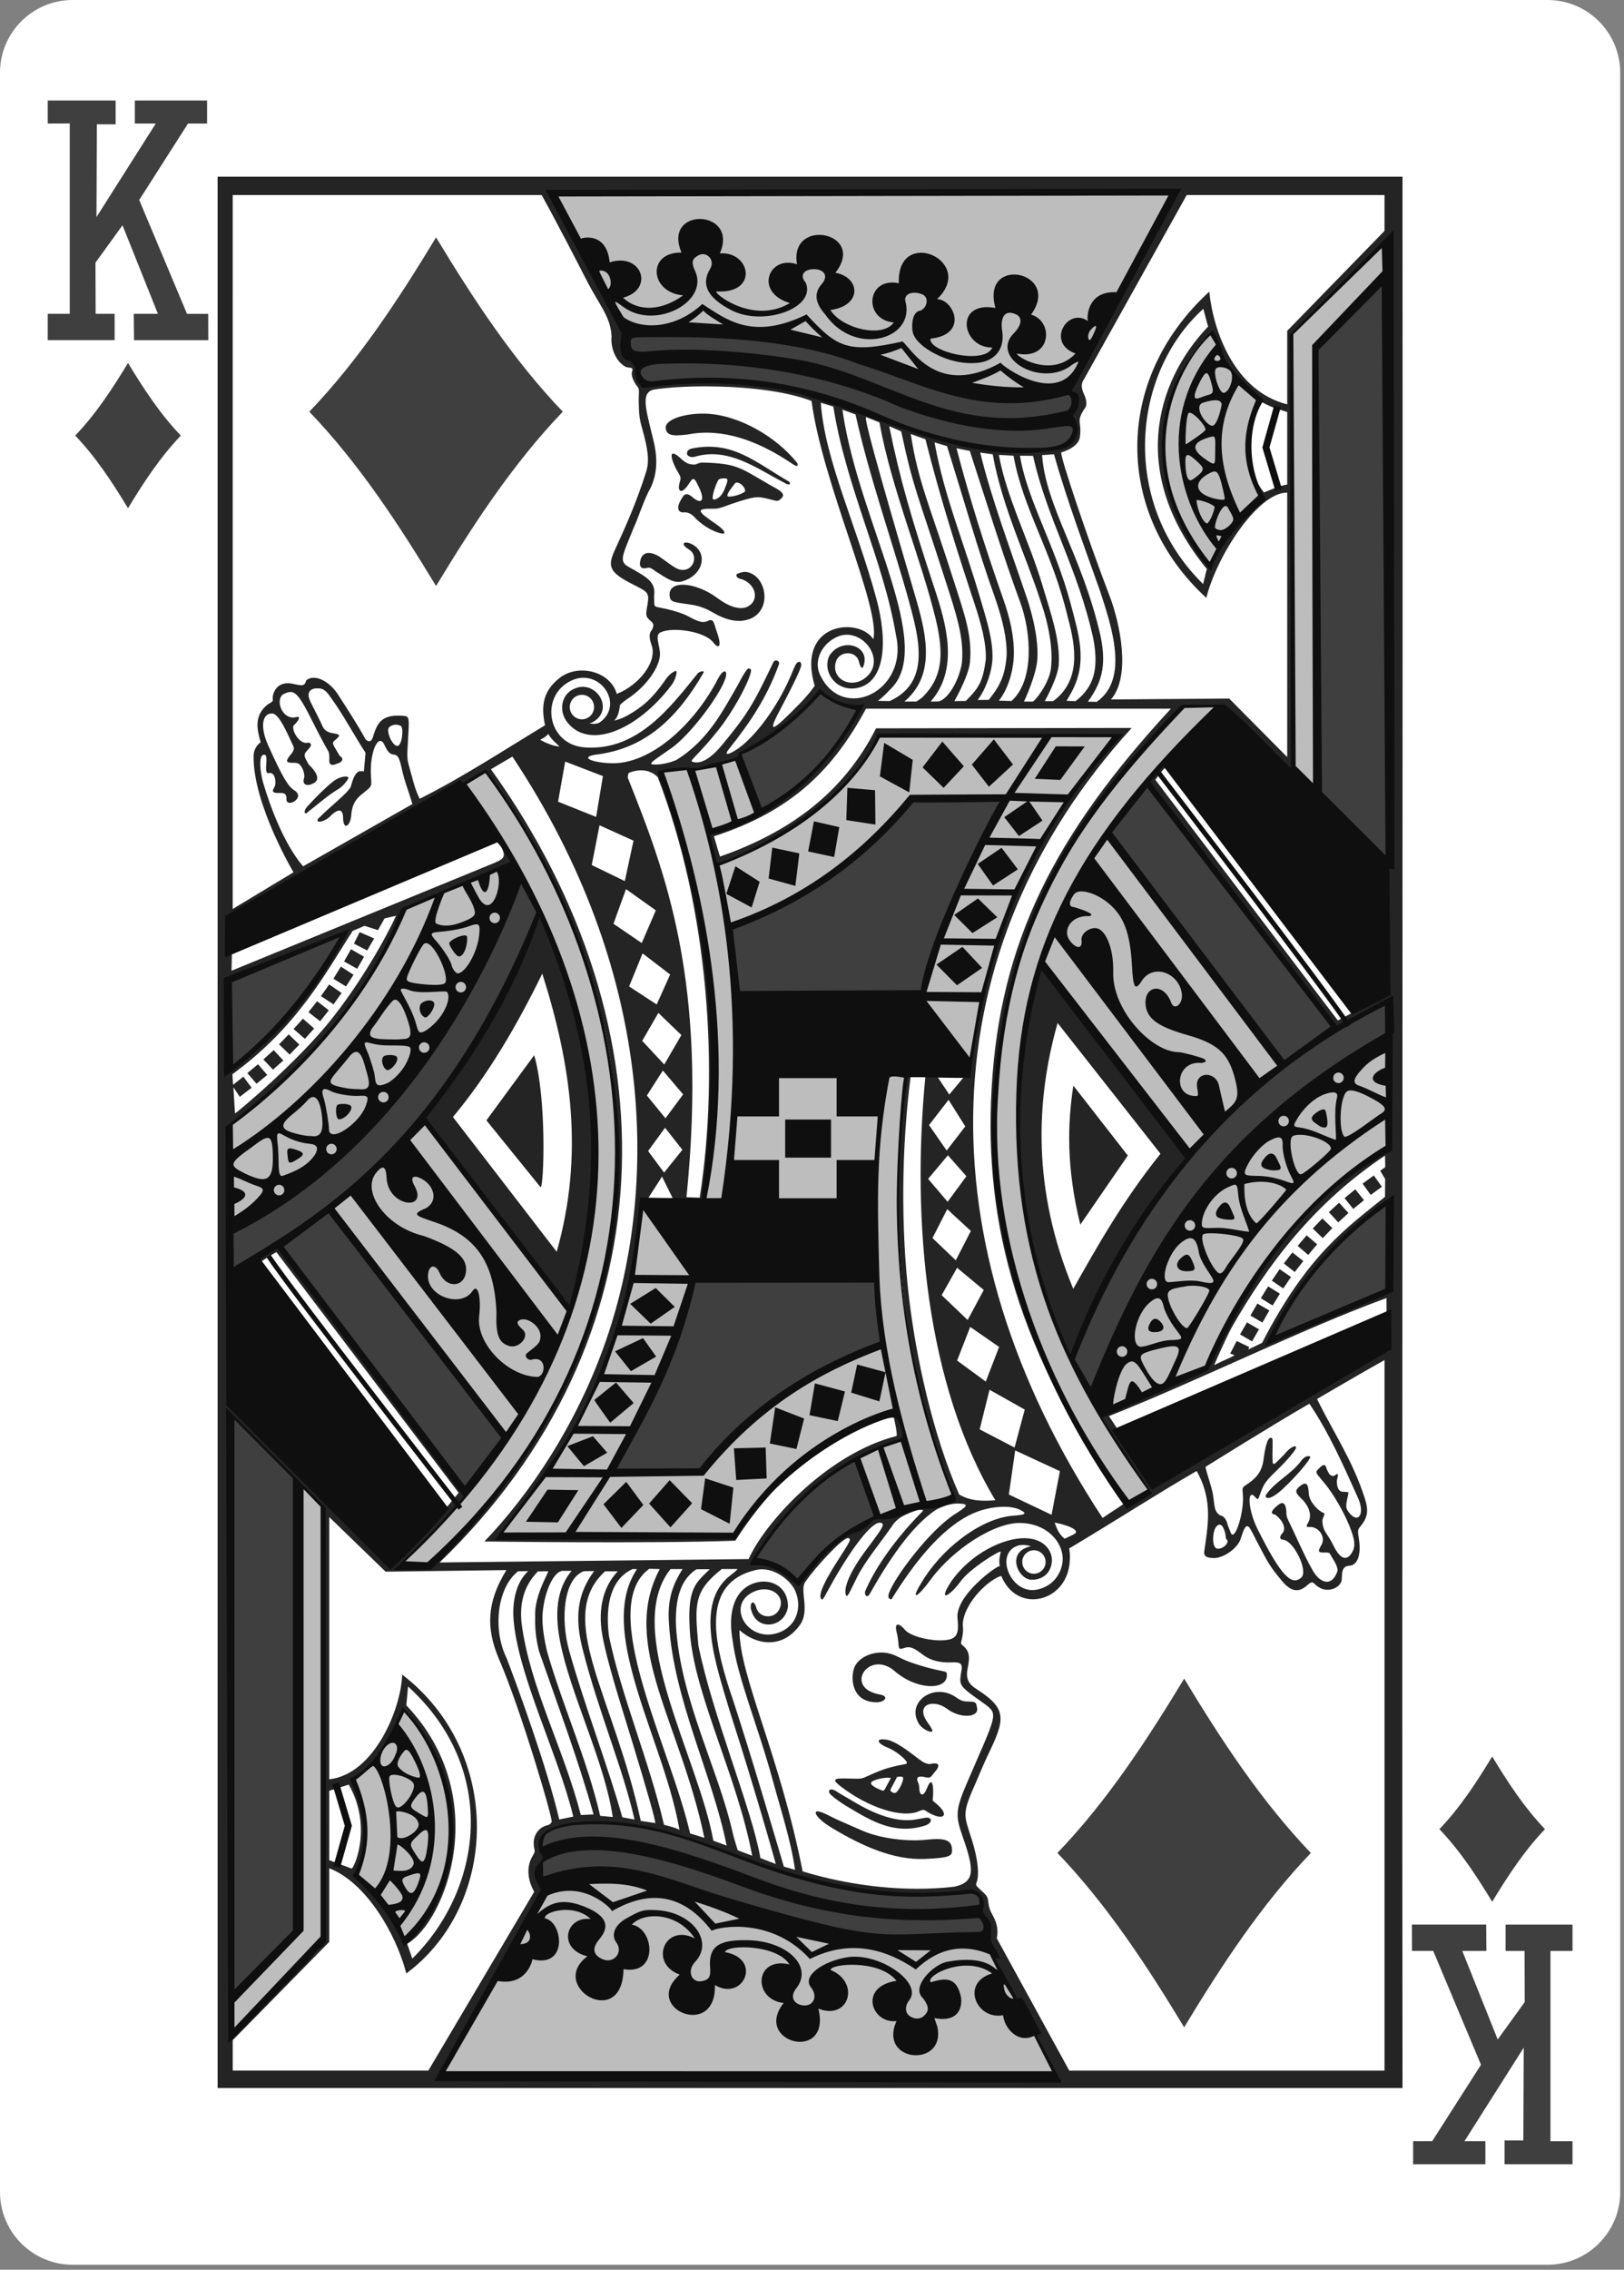 <?xml version="1.0" encoding="UTF-8" standalone="no"?><!DOCTYPE svg PUBLIC "-//W3C//DTD SVG 1.1//EN" "http://www.w3.org/Graphics/SVG/1.1/DTD/svg11.dtd"><svg width="100%" height="100%" viewBox="0 0 179 250" version="1.1" xmlns="http://www.w3.org/2000/svg" xmlns:xlink="http://www.w3.org/1999/xlink" xml:space="preserve" xmlns:serif="http://www.serif.com/" style="fill-rule:evenodd;clip-rule:evenodd;stroke-linejoin:round;stroke-miterlimit:2;"><rect x="0" y="0" width="179" height="250" fill="#808080" stroke="none"/><g id="g7120"><path id="rect7234-2" d="M0,241.441c0,4.419 3.588,8.008 8.008,8.008l162.567,-0c4.419,-0 8.008,-3.589 8.008,-8.008l-0,-233.433c-0,-4.42 -3.589,-8.008 -8.008,-8.008l-162.567,0c-4.42,0 -8.008,3.588 -8.008,8.008l-0,233.433Z" style="fill:#fff;"/><path id="path6351-0" d="M23.985,19.463l-0,210.523l130.602,0c-0.068,-63.499 0.046,-141.364 0,-210.523l-130.602,-0Zm36.845,1.762c23.041,0.015 44.853,0.029 68.598,0.139c-2.121,5.055 -7.902,14.172 -11.525,21.489c0.877,2.252 -0.205,2.635 0.249,3.169c0.734,1.251 0.203,3.006 -1.348,3.402c-6.713,0.717 -13.882,-1.132 -19.802,-3.404c-9.053,-3.473 -16.686,-4.413 -25.863,-3.602c-0,0 -0.754,-0.082 -1.095,-1.862c-3.024,-9.308 -6.339,-13.204 -9.214,-19.331Zm-35.178,0.254l34.05,-0c-0,-0 1.604,2.848 4.961,9.406c1.422,2.777 2.623,3.956 2.746,6.155c-0.129,1.291 0.466,2.757 1.518,3.347c0.354,0.199 0.946,-0.041 0.748,0.512c-0.218,0.608 0.449,1.544 0.631,1.743c0.208,0.351 0.078,0.438 0.1,1.747c0.022,1.266 0.088,1.794 0.358,2.749c0.681,2.415 0.833,3.621 0.443,4.873c-1.014,3.176 -2.07,5.612 -3.436,8.572c-0.795,1.733 -0.673,2.41 1.764,3.668c1.825,0.942 2.068,0.933 1.838,2.309c-0.108,0.645 -0.209,1.052 -0.074,1.364c0.082,0.19 0.386,0.456 0.564,0.608c0.238,0.205 0.165,0.628 -0.078,0.942c-0.239,0.308 -0.241,0.748 -0,1.483c0.771,1.887 -1.377,4.531 -3.804,5.471c-0.699,-2.496 -4.24,-3.368 -6.296,-1.758c-1.795,1.404 -2.086,3.035 -1.61,5.213c-4.368,2.646 -9.128,5.755 -13.821,8.101c-0.568,-1.164 -0.757,-2.158 -1.117,-3.412c-0.31,-1.075 -0.27,-1.157 -0.154,-3.249c0.104,-1.891 0.161,-2.332 -0.281,-2.453c-2.518,-0.278 -3.092,0.618 -3.574,2.252c-0.209,0.721 -0.611,0.574 -0.86,0.27c-0.958,-1.753 -2.17,-3.575 -2.966,-4.822c-0.995,-1.591 -2.67,-2.383 -3.548,-1.631c-0.184,0.619 -0.336,0.638 -1.447,0.384c-1.348,-0.308 -2.116,0.451 -2.246,1.449c-0.052,0.398 0.237,0.381 -0.485,0.774c-1.791,1.333 -1.109,3.152 -0.841,4.249c-0.023,-0.058 -0.764,0.454 -0.781,1.479c-0.086,5.328 4.506,13.001 4.403,12.803l-6.707,4.04l0.002,-78.638Zm105.151,-0l21.801,-0l-0,3.953l-10.725,11.008l-0,8.099c-5.752,-1.449 -8.126,-7.927 -8.592,-12.415c-10.652,9.776 -10.389,24.494 -0.324,33.728c1.16,-4.671 5.7,-11.632 8.916,-11.594l-0,29.13l-6.397,-6.446l-13.033,0.1c2.224,-2.552 1.03,-8.347 -0.181,-11.489c-2.277,-5.912 -5.533,-15.585 -5.286,-15.727c0,0 1.876,-0.485 2.046,-1.681c0.251,-1.773 -0.514,-1.641 0.588,-3.242c0.248,-0.36 0.089,-1.039 -0.176,-1.58c-0.175,-0.396 -0.342,-0.992 -0.015,-1.456l11.378,-20.388Zm22.529,4.353l-0.023,67.188c-0.791,5.456 -0.445,11.034 -0.49,16.537l-5.362,2.842l-20.105,-26.501c-0,-0 0.806,-1.199 1.181,-1.411c-0.429,-0.965 -1.853,1.44 -1.975,1.828c7.294,9.087 20.853,26.879 20.853,26.879l5.648,-2.964c0.023,5.458 -0.123,11.001 -0.168,16.411c-9.865,5.698 -15.743,14.913 -19.97,24.351c-3.913,1.281 -8.019,3.1 -11.948,4.734l5.658,8.541l-2.241,1.215c-25.167,-38.285 -14.374,-65.214 5.719,-87.626l3.702,-0.063l8.628,8.062l-0.159,-48.981c3.593,-3.765 7.581,-7.162 11.052,-11.042l0,-0Zm-20.7,8.182c0.162,0.573 0.506,1.977 0.543,1.937c-5.916,6.19 -8.702,16.339 -0.138,26.74c-0.045,-0.04 -0.191,0.75 -0.428,1.638c-9.208,-9.044 -7.843,-23.219 0.023,-30.315l0,-0Zm0.89,2.588c1.537,4.56 5.303,7.406 5.303,7.406c-1.419,3.168 -2.265,6.476 0.39,10.653c-2.469,2.244 -4.517,4.71 -5.654,7.653c-8.301,-9.688 -5.636,-19.792 -0.039,-25.712l0,-0Zm-55.46,5.954c3.921,0.023 8.424,0.463 11.387,1.608c1.213,9.151 7.639,22.728 6.814,26.239c-1.644,-2.494 -8.54,-1.834 -6.464,5.136c0,-0 -0.564,0.851 -1.686,1.995c-2.894,2.953 -3.608,3.441 -2.233,0.841c1.056,-1.999 2.403,-4.608 2.433,-5.114c0.024,-0.403 -0.288,-0.495 -0.531,-0.173c-0.18,0.238 -0.395,0.818 -0.583,1.259c-1.724,4.061 -4.672,7.721 -6.705,8.603c-0.523,0.227 -0.497,-0.016 -0.135,-0.462c2.391,-2.992 4.218,-5.758 5.516,-9.37c0.058,-0.372 -0.468,-0.528 -0.635,-0.174c-2.243,4.727 -2.914,5.8 -5.67,9.13c-1.083,1.309 -2.092,1.97 -2.897,1.898c-0.697,-0.061 -0.49,-0.177 0.154,-0.868c0.493,-0.528 1.219,-1.261 2.396,-2.75c2.075,-2.625 4.161,-6.898 3.393,-6.674c-0.132,-0.356 -0.787,0.779 -1.34,1.863c-1.517,2.56 -3.126,5.943 -6.728,8.168c-0.752,0.313 -1.575,0.493 -2.301,0.501c-0.993,0.002 -0.414,-0.293 1.752,-1.805c2.115,-1.475 5.6,-6.14 6.005,-7.87c0.184,-0.786 -0.311,-0.848 -0.869,0.232c-2.568,4.963 -7.425,9.498 -11.872,9.296c-2.178,-0.099 -3.355,-0.69 -1.552,-0.949c4.943,-0.61 8.638,-3.445 11.871,-9.095c0,-0.127 -0.292,-0.12 -0.631,0.097c-2.96,3.639 -6.578,8.6 -12.436,8.21c-4.226,-0.256 -5.077,-5.698 -1.541,-7.364c3.07,-1.446 5.833,2.495 3.249,4.519c-0.489,0.419 -1.281,0.176 -1.281,0.176c0,-0 0.277,0.025 0.784,-0.386c1.876,-1.52 -0.255,-4.501 -2.5,-3.374c-1.258,0.53 -1.767,2.341 -0.658,3.707c2.466,3.041 7.777,0.729 11.478,-4.183c0.388,-0.517 0.724,-1.639 0.396,-1.518c-0.574,0.238 -0.921,0.691 -1.259,1.2c-1.321,1.843 -2.336,2.767 -4.125,3.758c-0.659,0.365 -1.387,0.512 -1.387,0.512c0.43,-0.314 0.581,-1.041 0.668,-1.729c-0,0 0.367,-0.367 0.696,-0.58c2.295,-1.487 3.653,-3.621 3.709,-4.942c0.041,-0.965 -0.661,-2.225 0.1,-2.484c1.291,-0.613 4.812,-0.113 5.762,1.108c0.684,0.878 0.949,0.369 0.436,-1.058c-0.339,-0.942 -0.324,-1.475 -0.836,-1.378c-0.647,0.344 -1.091,0.263 -2.345,-0.427c-0.605,-0.332 -1.678,-0.642 -2.331,-0.793c-1.191,-0.276 -1.44,-0.161 -1.414,-0.679c0.008,-0.159 -0.045,-0.605 -0.011,-0.886c0.194,-1.561 -1.103,-2.092 -2.87,-3.119c-1.033,-0.599 -0.624,-1.217 0.571,-4.188c0.621,-1.344 1.15,-3.151 1.917,-4.516c0.716,-1.533 0.778,-3.211 0.316,-5.124c-0.857,-3.551 -1.473,-5.355 0.054,-5.675c1.475,-0.225 3.616,-0.362 5.968,-0.349l0.001,0Zm60.971,1.711c1.409,0.763 2.037,0.833 2.846,1.117l-0,7.982c-1.083,0.192 -1.958,0.645 -2.558,0.878c-2.734,-3.384 -1.638,-8.33 -0.285,-9.977l-0.003,-0Zm-48.563,0.094l1.379,0.414c1.385,8.836 5.562,17.068 6.907,25.19c1.412,6.211 -5.932,9.67 -8.393,4.314c-0.651,-1.416 0.103,-3.222 1.759,-4.066c2.687,-1.368 5.58,2.272 3.46,4.277c-1.607,1.518 -3.984,0.393 -3.467,-1.551c0.334,-1.265 2.242,-1.346 2.557,-0.069c0.087,0.425 0.299,0.85 0.451,0.616c0.988,-2.334 -2.333,-3.426 -3.713,-1.255c-0.818,1.74 0.739,3.982 3.031,3.556c3.143,-0.584 3.433,-5.118 2.165,-9.806c-2.185,-8.082 -5.7,-15.322 -6.136,-21.62l0,-0Zm2.389,0.767l1.436,0.519c1.556,7.033 4.162,14.296 5.869,20.496c1.151,4.206 2.438,9.027 -2.106,11.077l-1.306,-0.026c-0,-0 0.39,-0.212 1.321,-1.21c5.151,-4.734 -3.206,-18.098 -5.134,-30.267c-0.021,-0.13 -0.08,-0.589 -0.08,-0.589l-0,0Zm-15.115,0.434c-2.31,-0.056 -4.537,0.646 -4.361,1.653c0.122,0.7 0.635,0.867 2.428,0.639c3.949,-0.772 7.749,0.852 10.634,2.657c0.777,0.492 1.176,0.802 1.344,0.81c0.131,0.006 0.2,-0.168 0.039,-0.372c-2.201,-2.775 -6.374,-5.282 -10.084,-5.387l0,-0Zm17.717,0.371l1.472,0.597c1.337,7.41 4.636,15.094 6.225,21.758c0.935,3.913 0.669,6.386 -1.49,8.518c-0.541,0.42 -0.679,0.465 -0.679,0.465l-1.302,0c3.29,-2.79 2.559,-6.907 1.34,-11.095c-2.247,-7.724 -5.944,-20.205 -5.566,-20.243Zm2.547,1.011l1.325,0.571c1.363,6.398 1.702,6.544 4.992,16.791c0.99,3.081 1.903,5.793 1.722,8.363c-0.042,1.464 -1.312,4.362 -2.65,4.594l-0.817,0.008c3.141,-3.587 1.748,-8.495 0.378,-12.589c-2.493,-7.614 -3.703,-11.631 -4.95,-17.738l0,0Zm2.377,0.86l1.621,0.582c1.632,6.53 3.674,12.877 5.402,18.093c0.697,2.102 1.315,4.3 1.251,6.143c-0.33,2.461 -0.747,3.125 -2.205,4.583l-1.262,0.019c-0,0 1.573,-2.745 1.717,-4.273c0.282,-2.997 -0.671,-5.475 -1.744,-8.858c-2.622,-8.267 -3.957,-10.923 -4.781,-16.289l0.001,0Zm2.619,0.922l1.376,0.411c1.812,5.732 3.443,11.589 5.238,16.544c0.94,2.685 1.396,4.777 1.331,6.557c-0.198,2.457 -0.896,3.482 -1.967,4.85l-1.217,0.011c0.968,-1.299 1.599,-3.253 1.629,-4.648c0.03,-2.043 -0.617,-4.036 -1.235,-6.159c-2.005,-6.885 -4.045,-11.454 -5.155,-17.566l-0,-0Zm-26.724,0.67c-0.341,0.074 -0.616,0.262 -0.55,0.615c0.04,0.221 0.419,0.412 0.828,0.303c3.753,-1.137 7.008,1.393 9.937,2.882c0.145,0.112 0.32,0.164 0.44,0.159c0.153,-0.008 0.216,-0.112 0.021,-0.313c-3.75,-2.171 -6.215,-4.533 -10.676,-3.646Zm29.147,-0.022l1.467,0.293c1.821,5.606 3.681,11.578 5.574,16.727c1.153,3.135 1.607,8.498 -0.978,10.819l-1.391,-0.04c1.005,-1.267 1.594,-3.241 1.648,-4.997c0.053,-2.076 -0.433,-4.117 -1.179,-6.232c-2.178,-6.182 -3.821,-11.497 -5.141,-16.57l0,-0Zm2.615,0.48l1.376,0.185c1.045,5.86 3.759,11.381 5.326,16.327c0.81,2.315 1.371,5.162 1.082,7.337c-0.204,1.535 -1.734,3.549 -2.017,3.579c-0.01,0.001 -0.018,-0.001 -0.024,-0.003l-0.928,-0.009c0.034,-0.021 1.386,-2.935 1.483,-4.703c0.11,-2.004 -0.372,-4.186 -1.033,-6.341c-1.997,-5.912 -4.011,-11.229 -5.265,-16.372l0,0Zm-33.904,0.118c-0.235,0.088 -0.097,0.707 0.328,1.566c0.356,0.721 0.667,0.894 0.493,1.442c-0.398,1.25 0.17,1.498 0.913,0.391c0.558,-0.867 0.621,-0.847 1.148,0.267c0.699,1.392 0.37,2.034 -0.69,1.127c-0.803,-0.687 -1.009,-0.176 -1.321,0.368c-0.411,0.715 -0.349,1.358 0.385,1.302c0.422,-0.032 0.817,0.162 1.148,0.526c0.65,0.713 1.895,1.607 3.088,1.816c0.39,0.008 0.263,-0.369 -0.654,-1.014c-2.188,-1.496 -2.374,-1.766 -0.253,-1.731c0.537,0.032 1.378,-0.351 1.855,-0.511c2.768,-0.929 2.902,-0.855 4.226,-0.543c0.441,0.104 0.889,0.289 1.083,0.112c0.299,-0.274 0.634,-0.455 0.257,-0.864c-0.274,-0.298 -0.784,-0.526 -1.405,-0.883c-3.213,-1.852 -3.506,-2.295 -7.285,-2.394c-0.432,-0.011 -0.654,0.215 -0.908,0.217c-0.617,0.008 -0.94,-0.144 -1.564,-0.717c-0.428,-0.393 -0.703,-0.53 -0.844,-0.477Zm42.031,0.067c1.459,5.143 3.408,10.339 5.085,15.073c1.273,3.907 3.223,9.7 -0.381,12.193l-0.966,-0.023c1.758,-2.363 1.995,-4.396 1.372,-7.344c-2.066,-8.916 -5.99,-14.046 -6.421,-19.809l1.311,-0.09Zm-6.074,0.066l1.614,0.086c1.093,6.058 4.251,10.455 5.997,17.849c0.879,3.214 1.449,6.927 -1.629,9.189l-0.925,-0c-0,-0 1.453,-2.556 1.545,-4.056c0.165,-2.698 -0.875,-5.609 -1.822,-8.778c-1.457,-4.879 -3.921,-9.55 -4.78,-14.29Zm2.33,0.086l1.441,0.019c1.594,7.151 4.909,12.257 6.64,20.135c0.616,3.281 0.089,5.309 -1.952,6.879l-0.998,-0.028c0,0 0.15,-0.271 0.531,-0.928c1.821,-3.315 0.823,-6.375 -0.09,-9.811c-1.706,-6.419 -4.832,-11.509 -5.572,-16.266l0,-0Zm-32.309,3.012c-0.243,0.637 -0.451,1.52 -1.298,1.806c-0.171,0.058 -0.289,-0.074 -0.273,-0.128c-0.009,-0.458 0.305,-1.395 0.562,-1.886c0.082,-0.219 0.223,-0.247 0.42,-0.287c0.615,-0.051 0.737,-0.025 0.589,0.495Zm1.378,0.016c0.426,0.201 0.811,0.797 0.533,0.995c-0.37,0.207 -1.011,0.47 -1.621,0.481c-0.268,0.02 -0.278,-0.092 -0.171,-0.337c0.181,-0.391 0.517,-0.745 0.739,-1.076c0.153,-0.228 0.457,-0.093 0.52,-0.063Zm-5.917,6.535c-0.341,0.025 -0.35,0.337 0.387,0.79c1.011,0.62 0.512,2.25 -0.712,2.232c-0.536,-0.008 -0.901,-0.243 -2.262,-1.252c-1.12,-0.831 -2.175,-0.896 -2.415,0.229c-0.143,0.671 0.08,0.969 0.794,0.794c0.315,-0.078 0.5,0.108 0.928,0.407c0.921,0.537 1.825,1.327 2.831,1.099c2.383,-0.66 2.879,-3.025 1.333,-4c-0.355,-0.225 -0.68,-0.314 -0.884,-0.299Zm5.637,3.467c-0.143,0.197 0.017,0.498 0.535,0.573c1.499,0.495 2.035,2.269 0.682,3.013c-0.739,0.389 -1.92,0.138 -3.343,-0.922c-2.544,-1.894 -5.66,-2.013 -5.253,-0.097c0.098,0.465 0.297,0.529 2.16,0.784c1.512,0.207 2.195,0.688 2.854,1.046c1.04,0.564 1.956,0.797 2.731,0.774c3.564,-0.204 3.222,-4.575 1.014,-5.315c-0.501,-0.188 -0.947,-0.025 -1.38,0.144Zm-46.163,12.597c0.757,-0.018 1.103,0.583 1.471,1.096c1.377,1.923 2.366,3.828 3.77,6.012l-0.188,2.041c-0,0 -0.368,-0.08 -0.574,0.019c-0.404,0.196 -0.644,0.834 -0.874,1.682c-0.369,0.737 -2.549,2.415 -3.383,3.316c-0.154,0.102 -0.282,0.27 -0.284,0.372c0.009,0.33 0.944,0.108 1.563,-0.605c0.909,-0.812 1.297,-0.533 1.268,0.504c0.09,1.28 0.866,0.639 0.905,-0.612c0.1,-0.987 0.441,-1.589 1.129,-2.142c1.297,-1.043 1.081,-0.78 1.021,-2.228c-0.105,-2.526 0.864,-4.602 1.498,-3.226c0.225,0.489 0.488,1.044 1.055,1.069c0.401,0.017 0.6,0.412 0.821,1.39c0.328,1.581 0.786,2.599 1.205,4.056l-12.045,6.86c-2.098,-2.447 -3.615,-6.526 -4.398,-9.184c-0.386,-1.323 -0.433,-2.834 -0.088,-3.044c0.34,-0.208 0.498,0.014 0.434,0.805c-0.054,0.659 -0.072,1.17 0.209,1.162c0.814,-0.211 0.845,1.03 0.762,1.321c-0.056,0.195 -0.156,0.332 -0.2,0.438c-0.201,0.481 0.323,0.416 0.866,0.422c0.481,-0.012 0.604,0.281 0.582,0.739c0.013,0.508 0.683,0.409 1.063,0.024c0.348,-0.353 0.274,-0.767 -0.197,-1.057c-0.677,-0.417 -1.316,-1.442 -2.893,-4.974c-0.915,-2.051 -0.643,-3.507 0.448,-3.49c0.756,0.022 1.637,2.106 2.35,3.641c0.184,0.397 -0.278,0.84 -0.44,1.054c-0.419,0.552 -0.355,0.727 0.266,0.736c0.581,0.009 0.828,-0.044 1.179,0.677c0.132,0.272 0.227,0.686 0.181,0.95c-0.3,0.795 0.316,0.987 0.913,0.682c0.753,-0.316 0.746,-0.991 -0.401,-2.096c-0.74,-1.219 -0.546,-1.134 0.154,-1.956c0.146,-0.29 0.059,-0.469 -0.25,-0.473c-0.888,0.273 -1.855,-1.336 -1.591,-1.887c0.272,-0.237 1.015,-1.094 0.296,-0.929c-1.462,0.4 -2.351,-1.753 -1.49,-2.483c1.284,-0.648 1.588,-0.446 3.566,3.528c0.615,1.234 1.354,2.561 1.445,2.697c0.091,0.136 0.131,0.5 0.127,0.793c-0.086,0.719 0.219,0.883 0.84,0.597c0.466,-0.112 0.888,-0.498 0.297,-0.864c-0.689,-1.197 -0.934,-1.388 -0.555,-1.692c0.863,-0.69 0.488,-0.663 -0.478,-0.856c-0.473,-0.143 -0.713,-0.388 -0.843,-0.682c-0.499,-1.127 -1.384,-2.717 -1.471,-3.041c-0.293,-0.826 0.236,-1.198 0.959,-1.162l0,-0Zm55.241,0.547c1.551,0.658 2.927,1.282 4.164,1.878c-3.836,7.576 -8.339,10.304 -16.254,13.666l0.735,3.385c8.431,-3.158 13.796,-6.939 18.027,-14.286c5.133,0.074 25.928,0.222 25.95,0.156c-8.482,9.7 -15.169,24.33 -15.901,35.736c-0.179,2.222 0.13,1.154 -0.847,1.817l-1.536,1.841l-1.207,-1.813c0,-0 -0.872,-1.119 -1.424,-0.187c-1.547,15.907 0.09,34.046 7.712,46.689c-1.353,0.09 -2.7,0.127 -3.995,-0.644c-2.981,-6.789 -4.738,-15.175 -5.5,-21.462c-0.965,-7.958 -0.83,-16.933 0.153,-24.555l-0.508,-0.07c-1.486,9.905 -0.983,20.439 0.381,29.648c0.7,4.803 2.953,12.317 4.503,15.785c0.428,0.959 0.76,1.206 0.354,1.348c-9.288,0.786 -13.556,3.902 -16.893,8.877c-1.374,-0.874 -3.056,-1.951 -5,-2.491c4.18,-7.571 10.903,-11.627 16.528,-13.212c-0.191,-0.969 -0.327,-1.935 -1.259,-2.529c0.032,0.146 0.444,1.867 0.353,2.22c-7.75,1.99 -14.571,9.625 -16.315,13.561l-34.059,0.372c25.248,-24.356 26.255,-58.635 5.655,-87.367l2.369,-1.392c15.873,23.911 15.711,46.949 10.95,62.376c-3.376,10.939 -9.433,19.294 -14.036,24.07c0,-0 18.466,0.255 27.657,-0.085c1.335,-2.054 2.577,-3.732 4.371,-5.671c0,-0 -4.67,4.535 -4.549,5.322c-8.518,0.008 -17.301,0.5 -25.807,-0.097c9.954,-11.979 14.86,-24.347 15.712,-35.981c0.031,-1.514 0.123,-0.667 0.62,-1.223l1.572,-2.453l1.259,2.549c0.857,0.278 2.54,-0.17 3.255,0.089c3.502,-15.711 -0.037,-34.678 -4.645,-47.053c2.509,-0.796 5.27,-0.047 8.308,-1.587c0.191,-0.22 0.537,-0.525 0.928,-0.739c3.782,-1.382 8.219,-6.562 8.219,-6.488l0,-0Zm-26.153,0.166c0.741,-0 1.341,0.603 1.341,1.347c-0,0.745 -0.6,1.349 -1.341,1.349c-0.74,0 -1.34,-0.604 -1.34,-1.349c-0,-0.744 0.6,-1.347 1.34,-1.347Zm31.315,1.529l33.604,0c-12.91,13.97 -18.826,25.771 -19.756,41.734c-0.887,15.203 2.959,29.088 14.64,45.794l-2.415,1.606c-19.954,-30.349 -19.062,-62.581 3.208,-87.014l-28.176,0.042c-3.586,7.117 -9.56,11.455 -17.205,14.127l-0.667,-2.235c8.786,-2.837 13.232,-7.539 16.767,-14.054l0,0Zm-51.302,1.876c0.387,0.169 0.166,2.221 -0.358,2.223c-0.574,0.002 -1.322,-1.737 -0.874,-2.084c0.403,-0.312 0.829,-0.316 1.232,-0.139Zm16.285,0.911c0.346,0.616 0.811,0.953 1.236,1.383c-0.69,-0.051 -1.503,-0.398 -2.135,-0.74c0.428,-0.257 0.615,-0.328 0.899,-0.643Zm1.857,3.036l4.16,1.6l-0.748,4.497l-4.197,-1.681l0.785,-4.416Zm10.196,1.707c5.601,14.478 6.822,32.314 4.633,46.329l-1.459,-0.054c2.394,-23.749 -2.311,-35.766 -6.475,-46.216c0,0 0.01,-0.419 0.15,-0.542c1.121,-0.416 2.285,-0.384 3.151,0.483Zm-18.948,-0.561c27.668,38.791 10.032,71.962 -6.093,87.473l-3.3,0.178c2.719,-2.475 4.903,-5.04 7.198,-7.774c-6.792,-9.393 -14.341,-19.576 -20.688,-27.711c-0,-0 -2.197,1.308 -2.188,1.471c0.008,0.086 0.176,0.519 0.216,0.423c0.094,-0.226 1.779,-1.174 1.779,-1.174l20.088,26.51c-0,0 -1.089,1.312 -1.426,1.724c-1.561,0.516 -5.904,5.925 -6.117,5.814c-3.403,-2.622 -13.664,-13.734 -17.617,-17.141l-0.05,-30.844c0.409,-1.234 11.35,-5.99 19.077,-23.733c3.886,-2.19 8.192,-3.367 12.195,-5.272c0,0 -1.018,-1.611 -1.517,-2.053c0.612,1.33 0.72,1.582 -0.666,2.149l-28.916,11.853l0.054,-2.394c2.899,-2.255 22.074,-16.204 27.971,-19.499l0,0Zm-16.597,0.884c-0.994,0.663 -3.153,2.956 -3.258,3.16c-0.252,0.492 0.009,0.593 0.105,0.476c1.182,-0.898 2.273,-1.907 3.562,-2.68c0.483,-0.287 1.049,-1.029 1.052,-1.227c-0.194,-0.264 -1.025,-0.02 -1.461,0.271Zm29.135,4.988l3.745,1.693l-0.959,4.454l-3.645,-1.769l0.859,-4.378Zm2.917,7.031l3.288,2.339l-1.552,3.599l-3.115,-2.122l1.379,-3.816Zm-9.622,2.239c-3.39,8.484 -6.174,14.161 -12.792,23.194c4.074,5.365 15.754,20.841 16.17,20.681l0.008,-0.008c5.036,-15.742 3.524,-30.778 -3.386,-43.867l-0,0Zm-15.731,0.689c0.039,0.008 -2.53,5.538 -6.923,11.167c-3.912,5.013 -10.799,10.664 -10.819,10.618l-0.181,-2.894l0.709,1.058l1.302,-1.003l-0.909,-1.213l-1.136,0.891l-0.071,-1.165c7.217,-5.245 10.331,-11.27 13.259,-15.789l1.302,-0.554l1.482,0.473l0.725,-1.29l1.26,-0.299Zm-4.002,1.809l-0.631,1.267l1.462,0.755l0.764,-1.328l-1.595,-0.694Zm-1.722,0.143c-3.352,5.743 -7.305,11.074 -12.854,15.305l-0.062,-10.288l12.916,-5.017Zm0.767,1.74l-0.764,1.345l1.441,0.809l0.763,-1.328l-1.44,-0.826Zm32.139,0.457l3.039,2.328l-1.483,3.3l-3.043,-1.987l1.487,-3.641Zm44.319,0.256c-5.231,15.755 -3.289,30.522 2.854,44.177c3.646,-7.778 7.234,-15.801 13.043,-21.862l-15.897,-22.315Zm-77.572,1.2l-0.824,1.333l1.386,0.855l0.829,-1.288l-1.391,-0.9Zm22.198,0.775c3.187,10.043 4.626,19.913 1.59,30.637l-11.438,-14.844c3.826,-4.58 7.005,-9.977 9.848,-15.793Zm-23.491,1.19l-0.907,1.289l1.388,0.902l0.893,-1.246l-1.374,-0.945Zm-1.33,1.847l-0.951,1.205l1.29,1l0.951,-1.201l-1.29,-1.004Zm37.616,1.286l2.535,2.444l-1.883,3.242l-2.435,-2.606l1.783,-3.08Zm-39.179,0.639l-1.026,1.139l1.241,1.08l1.025,-1.139l-1.24,-1.08Zm83.183,0.474l11.339,14.404c-4.154,5.186 -6.912,10.097 -9.613,14.879c-4.54,-10.914 -4.14,-20.755 -1.726,-29.283Zm-84.747,1.255l-1.067,1.096l1.167,1.127l1.067,-1.096l-1.167,-1.127Zm-1.657,1.734l-1.136,1.027l1.059,1.127l1.136,-1.018l-1.059,-1.136Zm28.712,0.562l-5.265,7.173l5.969,7.369c0.372,-0 0.695,-9.771 -0.704,-14.542Zm-30.441,0.995l-1.176,0.973l1.014,1.173l1.179,-0.972l-1.017,-1.174Zm44.624,0.689l2.236,2.631l-1.948,2.633l-2.05,-2.51l1.762,-2.754Zm45.246,1.663c-0.646,4.17 -0.791,9.011 0.766,15.315l5.236,-7.611l-6.002,-7.704Zm-13.755,1.565l1.842,2.931l-2.05,2.654l-1.945,-2.801l2.153,-2.784Zm-31.25,3.078l1.911,2.427l-2.018,2.512l-1.76,-2.377l1.867,-2.562Zm31.178,3.03l2.041,2.309l-2.072,2.816l-2.15,-2.526l2.181,-2.599Zm48.177,0.036c0.021,0.77 0.022,0.909 0.022,1.278l-0.549,0.389l0.544,0.919c-0.007,0.469 -0.011,0.829 -0.017,1.956c-4.234,3.408 -8.581,6.429 -13.546,16.078l-1.509,0.731l0.089,-0.268l-1.385,-0.66l-0.708,1.377l0.482,0.187c-0.761,0.437 -0.768,0.35 -2.255,1.086c0,0 1.12,-2.615 1.938,-4.151c3.913,-6.838 8.982,-13.646 16.893,-18.922l0.001,-0Zm-1.236,2.188l-1.236,0.898l0.893,1.243l1.237,-0.898l-0.894,-1.243Zm-2.041,1.525l-1.183,0.969l0.959,1.193l1.186,-0.968l-0.962,-1.194Zm-1.783,1.476l-1.126,1.039l1.033,1.131l1.124,-1.039l-1.031,-1.131Zm5.438,0.089l0.219,9.502l-13.095,5.539c2.88,-6.475 7.202,-11.457 12.876,-15.041Zm-48.633,0.623l2.607,2.399l-1.66,3.234l-2.569,-2.451l1.622,-3.182Zm41.349,1.02l-1.055,1.108l1.101,1.061l1.056,-1.108l-1.102,-1.061Zm-1.733,1.859l-0.986,1.166l1.16,0.992l0.986,-1.166l-1.16,-0.992Zm-1.571,1.887l-0.941,1.213l1.203,0.944l0.94,-1.212l-1.202,-0.945Zm-36.955,1.689l2.938,2.444l-1.774,3.307l-2.866,-2.734l1.702,-3.017Zm35.548,0.147l-0.858,1.271l1.26,0.862l0.857,-1.266l-1.259,-0.867Zm-1.267,1.898l-0.8,1.305l1.297,0.806l0.801,-1.305l-1.298,-0.806Zm13.05,1.286l0,2.293c0,-0 -21.624,8.064 -29.403,12.514c0,0 -0.189,-0.281 -1.188,-1.8c10.289,-4.097 21.055,-9.507 30.591,-13.007Zm-14.236,0.604l-0.762,1.329l1.32,0.767l0.763,-1.329l-1.321,-0.767Zm-1.145,2.077l-0.762,1.328l1.321,0.767l0.763,-1.328l-1.322,-0.767Zm-30.505,0.502l3.186,2.204l-1.469,3.817l-3.162,-2.318l1.445,-3.703Zm45.667,3.649l-0,78.265l-34.748,-0l-7.992,-14.579c0.235,-1.135 -0.118,-1.936 -0.508,-2.646c-0.212,-0.347 -0.369,-0.821 -0.416,-1.259c-0.08,-0.721 -0.08,-0.722 -1.129,-1.674c-0.221,-0.2 -0.263,-0.323 -0.181,-0.53c0.347,-0.883 0.144,-2.688 -0.543,-4.842c-0.868,-2.722 -1.092,-2.686 0.524,-6.325c0.337,-0.761 0.745,-1.776 1.183,-2.709c1.995,-4.12 2.302,-5.237 -1.121,-7.433c-0.964,-0.618 -1.248,-1.155 -1.007,-2.386c0.19,-0.969 0.229,-1.588 -0.234,-2.134c-0.3,-0.354 -0.572,-0.413 -0.497,-0.686c0.051,-0.186 0.275,-0.992 0.2,-1.67c-0.201,-1.826 1.906,-4.494 3.809,-5.458c0.138,-0.069 0.419,-0.159 0.419,-0.159c-0,0 0.145,0.345 0.291,0.602c1.982,3.491 6.917,2.076 7.245,-2.088c0.086,-1.102 -0.064,-1.53 -0.064,-1.53c6.016,-3.606 9.774,-6.065 14.059,-8.539c1.868,3.27 1.209,6.17 0.819,9c0.038,0.492 0.455,0.581 1.086,0.588c1.068,0.013 2.604,-1.076 2.938,-2.091c0.284,-0.863 0.467,-1.422 0.724,-1.418c0.259,0.007 0.385,0.352 1.029,1.596c1.338,2.588 1.546,2.917 2.797,4.42c0.998,1.199 1.848,1.358 2.827,0.464c0.68,-0.621 0.658,-0.081 1.237,0.233c0.999,0.683 2.501,0.072 2.538,-0.891c0.031,-0.808 0.037,-1.415 0.851,-1.468c0.906,-0.059 1.299,-1.235 1.044,-2.913c-0.134,-0.882 -0.161,-1.024 0.108,-1.347c0.876,-1.055 0.991,-1.785 0.509,-3.258c-1.374,-4.2 -3.365,-7.028 -5.235,-10.847c-0,0 4.617,-2.712 7.438,-4.288l-0,0Zm-43.538,3.27l3.883,2.185l-1.121,4.179l-3.848,-1.998l1.086,-4.366Zm40.605,11.891c0.828,1.808 0.019,3.003 -1.05,1.546c-0.416,-0.566 -0.203,-0.927 -0,-2.022c0.037,-0.198 -0.147,-0.122 -0.49,-0.178c-0.541,0.059 -0.801,-0.428 -0.782,-1.252c0.342,-1.18 -0.131,-0.542 -0.354,-0.483c-0.428,-0.008 -0.523,-0.265 -0.762,-0.756c-0.15,-0.691 -0.454,-0.491 -0.895,-0.035c-0.365,0.377 -0.365,0.369 0.371,1.252c1.271,1.385 3.032,4.511 3.488,6.415c0.126,0.525 0.081,0.943 -0.015,1.222c-0.574,1.301 -1.373,1.306 -2.245,-0.51c-0.148,-0.309 -0.44,-0.807 -0.647,-1.108c-0.336,-0.487 -0.543,-0.906 -0.532,-1.681c0.258,-0.649 0.3,-0.663 0.077,-0.752c-0.553,-0.22 -1.535,-1.223 -1.579,-2.122c-0.045,-0.913 -0.199,-1.399 -0.914,-0.857c-0.814,0.618 -0.467,0.867 0.336,1.659c0.841,1.007 0.892,1.879 0.393,2.606c-0.082,0.244 -0.048,0.313 0.262,0.283c0.977,-0.095 1.927,1.15 1.247,2.096c-0.312,0.554 -0.275,0.697 0.167,0.713c0.23,0.008 0.61,-0.037 0.797,0.069c0.289,0.544 0.892,1.306 0.886,1.929c-0.284,0.874 -0.725,1.228 -1.19,1.224l-0.008,0c-0.528,-0.009 -1.088,-0.474 -1.489,-1.155c-0.928,-1.576 -2.058,-4.225 -2.778,-5.685c-0.182,-0.368 -0.188,-0.697 -0.177,-0.872c-0.056,-0.856 -0.342,-1.179 -0.847,-0.793c-0.497,0.379 -1.187,1.013 -0.378,1.115c0.813,0.616 1.267,1.521 0.763,2.072c-0.37,0.406 -0.226,0.668 0.073,0.685c1.139,0.017 2.838,3.426 2.038,4.16c-1.081,0.991 -2.276,-0.235 -4.819,-5.309c-1.121,-2.241 -1.173,-4.693 -0.212,-3.479c0.326,0.307 0.26,0.147 0.643,-0.818c0.288,-0.725 0.524,-1.068 1.621,-2.129c1.337,-1.293 2.147,-2.315 2.177,-2.538c0.057,-0.428 -0.722,-0.028 -1.291,0.717c-1.27,1.247 -1.316,1.58 -1.305,-0.074c0.011,-1.495 0.087,-1.769 -0.181,-1.759c-0.417,0.016 -0.641,1.199 -0.836,2.626c-0.233,1.286 -0.896,1.934 -2.002,2.65c-0.304,0.196 -0.309,0.332 -0.25,0.899c0.204,1.816 -0.823,5.202 -1.291,4.365c-0.065,-0.189 -0.27,-0.63 -0.378,-0.938c-0.087,-0.478 -0.386,-1.018 -0.843,-1.054c-0.568,-0.427 -0.567,-0.658 -0.764,-2.223c-0.179,-1.071 -0.613,-2.055 -0.839,-3.114c0,-0 7.523,-4.706 11.455,-6.96c2.212,3.245 3.913,7.172 5.349,10.353Zm-124.274,-8.979l10.2,10.083c-0,-0 0.2,13.009 0.19,18.327c-0.011,5.318 -0.088,10.635 -0.067,11.624c0.022,0.989 -0.053,5.196 -0.085,9.516c-0.067,9.051 0.757,7.934 -0.917,9.67l-9.209,8.66l-0.112,-67.88Zm86.497,3.77l4.929,2.285l-0.919,4.807l-4.707,-2.235l0.697,-4.857Zm31.568,1.095c-1.215,1.613 -2.879,2.299 -3.901,3.766c-0.159,0.271 0.008,0.383 0.25,0.379c0.213,0 0.753,-0.243 1.483,-0.91c1.349,-1.23 3.126,-3.252 3.132,-3.637c-0.34,-0.191 -0.733,0.095 -0.964,0.402Zm-37.865,4.754c1.414,0.04 0.913,0.356 -0.374,1.188c-2.757,1.781 -6.625,6.901 -7.25,8.712c-0.147,0.428 0.018,0.673 0.29,0.644c2.268,-3.649 5.263,-7.664 8.746,-9.344c1.877,-0.905 4.245,-1.084 5.409,-0.511c0.853,0.419 0.639,0.564 -0.874,0.663c-3.642,0.361 -7.91,3.799 -10.023,7.437c-1.237,2.014 -0.368,1.552 1.044,-0.391c2.412,-3.316 7.199,-6.495 10.168,-6.244c3.003,0.179 4.731,2.518 4.345,4.523c-0.234,1.214 -1.09,2.451 -2.769,2.805c-2.876,0.607 -4.758,-3.973 -2.126,-4.837c0.673,-0.221 1.433,0.067 1.433,0.067c-2.762,0.574 -1.445,3.617 0.042,3.682c1.022,0.044 2.237,-0.55 2.288,-2.165c-0.03,-1.204 -1.015,-2.382 -2.993,-2.41c-2.344,-0.033 -5.941,1.663 -8.123,4.788c-1.549,2.387 -0.123,1.581 1.031,-0.012c1.019,-1.406 4.194,-3.373 4.445,-3.301c-0.08,0.48 -0.238,0.851 -0.112,1.62c-0.05,-0.28 -4.95,3.173 -4.657,5.744c0.189,1.866 -0.082,2.436 -2.014,2.413c-1.444,-0.017 -3.279,-0.527 -3.812,-1.193c-0.55,-0.659 -1.166,-0.866 -0.893,0.245c0.442,1.803 -0.089,2.1 0.95,1.758c0.717,-0.236 1.353,0.343 2.072,0.856c0.791,0.565 1.791,0.806 2.985,0.763c0.892,-0.032 1.295,0.021 1.152,0.867c-0.1,0.597 -0.214,1.14 -0.042,1.531c0.279,0.636 1.395,1.292 2.657,2.227c1.489,1.103 1.214,1.169 -1.96,8.526c-1.333,3.089 -1.339,3.722 -0.54,6.003c1.263,3.604 1.462,5.049 -0.905,5.552c-1.34,0.155 -2.721,0.23 -4.121,0.228c-4.202,-0.008 -8.582,-0.696 -12.599,-1.914c-2.533,-12.878 -6.983,-21.536 -6.964,-26.579c1.832,1.633 4.69,2.118 6.617,-0.504c1.22,-1.603 -0.008,-3.834 0.617,-4.769c1.183,-1.744 4.228,-4.968 4.738,-4.861c0.37,0.077 0.31,0.24 -0.995,2.254c-1.359,2.097 -2.401,3.999 -1.953,4.463c0.191,0.197 0.293,-0.219 1.307,-1.991c2.381,-4.158 4.474,-6.73 5.303,-6.396c0.388,0.157 0.188,0.502 -1.575,2.844c-1.991,2.645 -2.544,4.3 -2.346,5.032c0.152,0.562 0.461,-0.347 1.287,-1.972c0.881,-1.72 2.473,-3.637 3.76,-5.477c0.408,-0.666 0.931,-1.051 1.602,-1.355c0.497,-0.217 1.288,-0.571 1.748,-0.512c0.236,0.031 0.073,0.17 -0.25,0.488c-2.54,2.631 -4.723,5.563 -5.962,8.378c-0.192,0.369 0.082,0.895 0.395,0.507c1.901,-3.363 4.547,-7.557 7.419,-9.408c0.839,-0.419 1.58,-0.656 2.381,-0.662l0.001,-0Zm-69.31,1.491l6.212,6.015l13.315,-0.173c-2.195,3.582 -2.244,6.426 -0.824,9.784c2.394,5.485 6.088,18.007 5.805,17.965c-0,-0 -0.105,0.27 -0.408,0.338c-1.103,0.247 -1.805,1.319 -1.49,2.607c0.06,0.415 0.057,0.316 -0.224,0.855c-1.083,1.859 0.208,3.878 0.208,3.878l-11.67,19.704l-21.559,-0l-0,-3.358l10.635,-10.819l0,-8.112c4.064,1.551 7.38,7.247 8.496,11.586c10.213,-7.577 10.692,-24.384 -0.458,-32.92c-0.091,3.708 -3.058,10.995 -8.038,11.535l0,-28.885Zm79.955,0.611c0.858,0.136 3.153,0.798 2.076,1.314l-0.969,0.465c-0.636,-0.486 -0.872,-1.132 -1.107,-1.779Zm18.821,1.272c0.045,0.264 0.047,0.522 0.115,0.565c0.418,0.269 -0.281,1.052 -0.932,1.042c-0.731,0 -0.612,-1.835 -0.238,-2.358c0.588,-0.823 0.974,0.278 1.055,0.751Zm-21.104,1.773c0.71,0 1.286,0.58 1.286,1.295c-0,0.715 -0.576,1.293 -1.286,1.293c-0.711,0 -1.286,-0.578 -1.286,-1.293c-0,-0.715 0.575,-1.295 1.286,-1.295Zm-26.293,4.509c0.741,1.745 0.172,3.845 -1.829,4.563c-3.463,1.243 -6.001,-3.202 -2.605,-4.57c1.757,-0.708 3.427,0.567 2.636,2.052c-0.555,1.042 -2.116,0.929 -2.485,-0.146c-0.301,-1.145 -0.799,-0.605 -0.586,0.17c0.644,2.469 3.799,1.887 4.052,-0.388c0,-2.819 -3.069,-3.48 -4.9,-1.897c-1.418,1.265 -1.566,3.55 -1.212,5.534c0.487,4.121 2.806,9.465 4.452,15.564c0.823,3.046 2.013,6.676 2.439,9.808l-1.229,-0.351c-0.01,-0 -3.837,-13.174 -6.028,-19.606c-1.666,-5.236 -3.123,-11.681 2.969,-13.074c1.82,-0.416 3.785,1.069 4.326,2.341Zm-8.069,-2.475l-0,0.036l1.686,-0c-0,-0 0.008,0.103 -0.731,0.658c-4.083,3.07 -1.647,9.836 -0.105,15.036c2.686,8.306 5.088,16.803 5.054,16.793l-1.69,-0.656c-0.926,-5.397 -5.293,-15.714 -6.833,-23.414c-0.43,-4.628 -0.499,-5.987 2.619,-8.453l-0,0Zm-8.036,0.008l1.157,0.031c-4.415,8.298 2.276,16.885 4.917,29.601l-1.574,-0.484c-2.139,-9.427 -10.359,-24.876 -4.5,-29.148Zm-1.84,0.031l0.485,-0c-2.038,3.094 -1.654,6.996 -0.566,11.214c1.462,5.671 4.303,11.911 5.25,17.508c-0.484,-0.271 -1.176,-0.401 -1.703,-0.554c-1.658,-7.129 -4.688,-14.139 -6.066,-20.778c-0.465,-3.635 0.328,-6.356 2.6,-7.39Zm4.183,-0l1.328,-0c-1.186,1.861 -1.675,3.495 -1.497,6.007c0.517,8.455 4.805,16.661 6.355,24.45l-1.464,-0.542c-1.686,-9.305 -10.042,-23.207 -4.722,-29.915Zm2.873,0.018l1.453,0c-1.553,1.553 -2.588,2.001 -2.154,7.398c0.687,6.932 5.234,15.593 6.83,24.159l-1.588,-0.607c0,0 -0.419,-1.245 -0.569,-1.957c-1.545,-6.89 -5.746,-14.639 -6.238,-22.699c-0.111,-2.641 0.341,-5.103 2.266,-6.294Zm-14.725,0.175l0.954,0c-1.951,2.338 -1.854,5.525 -1.019,8.951c1.38,5.663 4.718,12.491 5.55,18.164l-1.388,-0.128c-1.388,-6.081 -4.089,-11.992 -5.843,-18.074c-0.326,-1.373 -0.611,-3.051 -0.497,-4.285c0.24,-2.588 1.306,-4.628 2.243,-4.628Zm3.435,0.022c-1.876,2.52 -2.143,5.146 -1.286,8.541c1.759,6.969 4.421,13.051 5.736,18.834l-1.345,-0.252c-1.575,-5.607 -4.249,-12.558 -5.859,-18.348c-0.99,-3.561 -0.592,-7.946 1.618,-8.754l1.136,-0.021Zm-7.276,0.009c-1.34,1.26 -1.799,3.382 -1.586,5.581c0.603,6.217 4.978,14.838 6.562,21.46l-1.548,0.318c-1.358,-5.814 -4.618,-14.683 -5.789,-17.745c-1.559,-3.127 -1.091,-7.759 1.252,-9.592l1.109,-0.022Zm2.2,0.015c0.165,0 -1.57,2.696 -1.422,5.005c-0.044,1.232 0.09,2.553 0.439,3.858c2.18,6.268 4.328,11.948 5.995,17.922l-1.403,0.067c-1.918,-7.433 -5.63,-14.093 -6.533,-21.143c-0.204,-2.016 0.132,-3.986 1.798,-5.69l1.126,-0.019Zm6.281,0.008l1.403,-0c-1.534,1.575 -2.226,4.043 -1.718,6.958c0.519,2.976 2.049,7.698 3.317,11.852c1.47,4.815 2.654,8.887 2.519,8.921l-1.588,-0.244c-2.985,-13.795 -9.537,-22.368 -3.933,-27.487Zm30.356,8.946c-1.331,0.033 -2.62,0.745 -2.939,1.809c-0.389,1.299 -0.074,3.67 2.516,3.67c0.885,-0 1.443,-0.663 0.336,-0.861c-3.956,-0.715 -1.304,-4.838 1.486,-2.713c2.514,2.282 5.876,2.265 5.916,0.646c0.009,-0.407 -0.013,-0.421 -0.609,-0.535c-1.401,-0.266 -3.492,-0.907 -4.293,-1.313c-0.471,-0.239 -0.967,-0.462 -1.102,-0.496c-0.419,-0.153 -0.868,-0.217 -1.311,-0.207Zm-52.072,3.736c10.062,9.178 8.2,22.34 0.466,29.977l-0.562,-1.639c4.274,-2.464 9.504,-16.186 -0.096,-26.262l0.192,-2.076Zm58.506,0.601c-1.84,0.037 -3.321,1.749 -2.169,3.552c0.29,0.453 1.008,0.851 1.322,0.833c0.045,-0 0.082,-0.014 0.111,-0.031c0.101,-0.06 -0.127,-0.465 -0.459,-0.923c-1.53,-2.076 0.589,-2.691 2.088,-1.58c1.424,1.114 3.622,1.009 3.305,-0.158c-0.112,-0.412 -0,-0.613 -0.797,-0.625c-0.707,-0.01 -0.89,-0.05 -1.526,-0.488c-0.609,-0.418 -1.262,-0.592 -1.875,-0.58Zm-58.933,2.181c7.575,7.695 5.889,18.852 0.162,25.258c-1.467,-3.044 -3.136,-5.74 -5.412,-7.39c1.225,-2.942 1.752,-6.187 -0.324,-10.563c1.457,-0.804 3.48,-2.936 5.574,-7.305Zm52.777,3.043c-0.841,-0.024 -0.486,0.527 0.493,0.904c0.957,0.369 2.146,1.393 2.142,1.677c0,0.217 -0.305,0.088 -2.031,0.565c-0.748,0.207 -1.801,0.671 -2.245,0.876c-0.733,0.34 -0.767,0.336 -1.914,0.301c-1.954,-0.058 -2.251,0.009 -0.882,1.031c2.768,2.065 6.461,3.411 8.42,2.554c0.594,-0.26 0.58,-0.101 1.009,0.147c0.561,0.323 1.019,0.47 1.322,0.468c0.577,0 0.587,-0.536 -0.336,-1.349c-0.565,-0.497 -0.521,-0.331 -0.488,-0.646c0.137,-1.347 -0.074,-2.58 -0.624,-1.194c-0.147,0.371 -0.363,0.789 -0.579,0.737c-0.407,-0.127 -0.2,-0.879 -0.397,-1.26c-0.332,-0.671 0.021,-0.835 0.829,-0.627c0.581,0.149 0.614,-0.166 0.975,-0.569c0.631,-0.705 0.527,-1.126 -0.444,-0.907c-0.161,0.037 -0.295,-0.009 -0.42,-0.038c-0.303,-0.07 -0.58,-0.263 -1.302,-0.817c-0.927,-0.712 -2.241,-1.661 -3.093,-1.806c-0.17,-0.029 -0.315,-0.044 -0.435,-0.047l-0,0Zm1.824,4.11c0.146,-0.009 0.306,0 0.361,0.067c0.18,0.263 -0.433,1.523 -0.785,1.7c-0.195,0.103 -0.385,-0.057 -0.519,-0.14c-0.112,-0.068 -0.046,-0.252 0.04,-0.405c0.226,-0.406 0.624,-1.186 0.624,-1.186c-0,-0 0.133,-0.027 0.279,-0.036l0,0Zm-0.961,0.159l-0.578,1.074c-0.122,0.228 -0.177,0.312 -0.274,0.313c-0.058,0 -0.13,-0.028 -0.242,-0.074c-0.503,-0.199 -1.375,-0.609 -0.998,-0.925c0.616,-0.378 1.899,-0.506 2.092,-0.388Zm-59.749,0.717c2.724,4.751 0.478,9.47 0.297,9.242l-2.45,-0.917l0,-7.647l2.153,-0.678Zm53.153,0.537c-0.179,0.013 -0.27,0.137 -0.175,0.385c0.076,0.198 1.164,1.046 2.126,1.588c2.058,1.251 3.971,2.326 6.167,2.347c0.732,0.008 1.497,-0.104 2.307,-0.363c0.829,-0.315 0.727,-0.974 -0.043,-0.838c-0.261,0.046 -0.722,0.129 -1.028,0.183c-1.89,0.331 -4.219,-0.354 -7.041,-2.072c-0.682,-0.416 -1.423,-0.815 -1.607,-0.953c-0.259,-0.194 -0.527,-0.291 -0.706,-0.277l0,-0Zm-1.533,2.414c-0.449,0.05 0.104,0.885 1.446,1.702c3.48,2.119 6.999,3.685 10.45,3.533c2.552,-0.112 2.97,-0.302 2.978,-0.86c0.015,-1.051 -0.413,-1.517 -2.785,-1.259c-2.053,0.223 -5.027,-0.098 -7.076,-0.985c-2.337,-1.011 -2.893,-1.249 -3.733,-1.684c-0.659,-0.341 -1.076,-0.47 -1.28,-0.447l-0,0Zm3.315,8.481c4.332,0.708 9.485,0.687 13.986,0.431c0.85,-0.051 0.9,2.024 0.9,2.024c0.598,6.29 5.031,11.497 8.1,18.345c-22.54,-0.616 -45.219,0.049 -67.926,-0.128c0,-0 8.25,-14.451 10.75,-19c0.548,-1 0.604,-1.707 0.309,-2.122c-0.456,-0.642 -0.419,-1.728 0.093,-2.356c0.555,-0.255 0.332,-0.71 0.091,-1.231c-0.404,-1.386 0.639,-2.345 1.731,-2.789c11.27,-1.917 21.512,4.908 31.966,6.826Z" style="fill:#242424;fill-rule:nonzero;"/><path id="path6353-8" d="M129.158,21.207c0,-0 -8.963,17.513 -12.144,22.112c-16.96,1.829 -13.369,-6.828 -48.424,-6.751l-7.621,-15.136l68.189,-0.225Zm15.679,17.441l0.242,48.442l-2.286,-2.139l-0.542,-48l10.217,-9.839l0.056,2.882l-7.687,8.654Zm-6.185,5.452c-2.433,4.926 0.284,10.942 0.283,10.939c-1.411,-0.35 -5.345,7.157 -5.695,6.94c-6.02,-7.424 -7.063,-18.487 0.292,-25.343c1.857,4.765 5.096,7.464 5.12,7.464Zm-4.493,33.798c-4.575,4.701 -8.202,8.362 -11.828,13.623c-0.297,0.428 19.3,25.459 18.995,25.898c-3.023,3.359 -7.075,5.828 -10.228,9.885c-0,-0 -16.071,-21.156 -16.441,-20.97c-1.628,6.621 -2.82,12.615 -2.509,19.535c0.991,17.705 8.515,28.545 8.573,28.331c6.392,-25.491 33.634,-41.936 32.472,-39.151l0.028,11.368c-0.298,-0.569 -12.883,7.288 -19.939,24.1c-0.407,0.969 -12.355,4.89 -12.271,5.038c0.51,1.318 5.786,8.824 5.786,8.824c0,0 -2.131,0.998 -2.368,0.995c-6.839,-8.552 -12,-19.818 -13.756,-30.546c-2.13,-11.554 -3.508,-33.276 19.533,-57l3.953,0.07Zm-69.072,29.892c3.606,11.253 3.507,22.904 1.849,31.039c-2.529,14.74 -11.793,25.294 -19.223,33.342l-3.264,-0.11c5.548,-4.931 9.098,-9.704 11.189,-13.928l-19.228,-25.275l-10.959,2.383c-0,-0 0.33,-11.307 -0.01,-11.307c8.518,-7.09 14.639,-13.507 19.033,-23.837c2.694,-1.002 11.623,-4.873 11.623,-4.873c2.66,3.547 -12.322,29.195 -9.421,28.1c1.322,1.097 15.959,20.954 16.244,20.913c6.748,-20.775 0.166,-42.591 -11.705,-57.829c1.347,-0.878 2.566,-1.561 2.455,-1.355c5.085,7.094 9.54,15.563 11.417,22.737l0,0Zm35.126,10.416c-0.76,-1.184 -4.181,25.354 4.81,46.596c-0.856,0.652 -8.273,2.079 -8.273,2.079l-1.996,-6.36l5.06,-2.155l-0.934,-2.981c-3.928,1.916 -12.435,4.744 -17.667,13.485c0,-0 -25.424,0.219 -25.966,0.174c-0.527,-0.045 5.186,-5.55 10.604,-16.696c2.475,-5.09 4.444,-11.677 4.854,-19.405c0.081,-1.528 5.817,7.179 5.817,7.179c-1.43,7.357 -5.253,14.599 -9.064,21.841c0,0 5.847,0.334 9.931,0.214c6.352,-6.98 10.335,-10.659 19.912,-13.993c-2.194,-11.047 4.007,-12.131 -20.106,-15.63c2.735,-14.241 1.524,-31.304 -4.301,-47.534c5.581,-0.427 5.82,-0.726 8.724,-1.516l2.012,5.918l-5.445,2.52l0.88,3.341c0.022,-0.002 12.018,-3.651 17.893,-14.174l26.277,-0.03c-10.134,11.057 -14.267,21.994 -16.468,36.454c-2.15,-0.388 -6.554,0.673 -6.554,0.673l0,0Zm-64.622,95.467c-3.304,2.78 -9.935,10.02 -9.935,10.02l-0.087,-3.709l7.526,-7.871l-0.076,-48.593l2.546,2.454l0.026,47.699Zm3.478,-17.786c1.355,-0.649 4.056,-3.843 5.344,-7.431c8.719,7.833 5.128,22.229 0.356,25.226c-1.385,-3.144 -5.396,-7.311 -5.303,-7.223c0.922,-3.292 1.628,-6.631 -0.397,-10.572Zm77.195,32.622l-67.243,-0.119c3.836,-7.595 7.355,-13.734 11.432,-21.21c2.121,-2.574 48.04,8.309 48.256,7.225l7.555,14.104Z" style="fill:#bdbdbd;fill-rule:nonzero;"/><path id="path6355-9" d="M152.611,30.88l0.449,63.804l-7.643,-7.466l-0.454,-48.999l7.648,-7.339Zm-35.072,12.364c1.578,0.768 0.055,2.767 0.984,4.382c-1.004,3.251 -9.349,1.692 -14.465,0.553c-12.74,-3.317 -15.617,-7.614 -33.18,-6.018c-0.144,-0.246 -1.934,-4.88 -1.814,-5.368c15.115,-2.995 34.403,8.164 48.475,6.451Zm-27.242,33.039c1.592,1.16 3.087,1.375 4.564,1.627c-2.592,4.585 -5.731,8.764 -10.974,11.379l-2.44,-6.07c3.084,-1.595 6.111,-3.492 8.85,-6.936Zm31.843,15.763c-0,0 2.262,-3.719 4.397,-5.528c6.348,8.559 20.542,26.783 20.542,26.783l6.024,-3.067c-0,0 0.024,3.528 -0.113,3.775c-16.268,8.431 -27.431,24.364 -32.346,39.284c-0,0 -2.62,-2.688 -2.275,-3.825c4.399,-11.769 11.921,-23.571 22.982,-32.423l-19.211,-24.999Zm-20.29,17.364l-20.538,-0.03l-0.909,-7.179c7.864,-2.65 14.354,-8.064 20.423,-14.326l9.741,0.171c-3.193,7.037 -7.631,14.175 -8.717,21.364l-0,-0Zm-76.038,30.248c-0.664,-2.024 0.008,-4.207 -0.25,-4.116c24.6,-12.235 31.63,-39.088 31.63,-39.088c0,-0 2.336,3.718 2.229,4.293c-12.733,28.46 -21.252,29.308 -22.889,32.399l19.367,25.204l-4.381,5.991l-20.772,-27.182c-2.065,0.956 -3.241,1.757 -4.934,2.499Zm12.13,-36.819c-4.172,7.545 -8.475,11.93 -12.762,14.948l0.208,-9.957l12.554,-4.991Zm115.012,29.612l-0.107,9.66l-12.671,5.484c3.503,-7.68 8.259,-11.796 12.778,-15.144Zm-56.453,8.685l0.749,6.794c-7.693,3.375 -14.489,7.888 -19.975,14.064c-5.894,0.285 -9.92,-0.117 -9.888,-0.036c-0.01,0.012 5.278,-7.897 8.996,-20.94l20.118,0.118Zm-63.734,71.369l-7.002,7.115l-0.221,-63.617l7.033,6.854l0.19,49.648Zm61.537,-51.7l2.222,6.295c-3.494,1.317 -6.14,4.186 -8.605,7.026c-1.809,-2.058 -4.823,-2.466 -4.787,-2.32c4.361,-6.867 8.041,-9.14 11.17,-11.001Zm13.128,47.674c-0,-0 0.874,0.509 0.778,1.225c-0.29,0.928 0.933,3.029 0.934,3.029c-14.912,4.55 -36.625,-8.252 -49.512,-5.559c0.108,-0.905 -0.041,-1.984 0.325,-2.838c-0.406,-1.813 -0.693,-1.872 1.068,-2.979c9.054,-2.576 18.595,2.917 27.439,5.543c7.215,2.285 13.075,1.703 18.968,1.579Z" style="fill:#3f3f3f;fill-rule:nonzero;"/><path id="path6357-5" d="M130.21,20.784l-70.076,0.131l8.422,15.863c-0.018,0.023 -0.673,2.618 0.674,2.931c0.433,0.1 0.681,0.504 0.768,0.892c-0.109,1.103 0.389,1.572 0.808,2.142c6.662,-0.946 12.448,-0.474 17.228,0.607c10.738,3.219 19.316,8.048 28.91,6.127c1.55,-0.396 2.2,-1.786 1.686,-3.038c-0.233,-0.569 -0.589,-0.574 -0.172,-0.921c0.465,-0.54 0.712,-1.791 0.2,-2.246c-0.604,-0.348 -0.758,0.252 -0.122,-0.923l11.674,-21.565Zm-1.418,0.751l-5.739,10.651c-3.392,-0.175 -3.271,3.108 -3.122,3.189c-2.256,-1.62 -4.68,2.407 -1.38,3.561c-2.696,2.836 -6.695,0.215 -6.455,0.011c3.847,0.733 4.056,-3.588 1.549,-4.294c3.449,-4.765 -5.583,-6.614 -3.926,-0.734c-4.576,-0.83 -3.749,4.406 -0.346,4.358c-0.796,1.951 -7.077,0.474 -6.806,-0.976c4.247,-0.453 2.549,-4.344 0.712,-4.348c4.441,-4.228 -4.446,-8.127 -4.21,-1.753c-3.565,-0.754 -3.985,4.006 -0.557,4.319c-1.256,1.776 -5.739,0.657 -6.982,-1.374c3.538,-0.472 3.317,-3.598 0.549,-4.103c3.509,-4.493 -5.128,-6.154 -4.231,-0.93c-3.094,-1.07 -4.792,3.082 -0.783,4.269c-4.107,2.46 -8.567,-1.207 -8.084,-1.282c4.687,0.279 3.754,-4.444 0.362,-4.188c2.158,-4.904 -6.393,-5.177 -4.224,-0.091c-3.846,-0.071 -3.508,4.412 0.177,4.711c-2.321,1.701 -4.937,1.851 -6.62,0.259c3.507,-0.928 2.049,-5.028 -1.479,-3.893c-0.327,-3.43 -3.099,-2.702 -3.161,-2.598l-2.482,-4.656l67.238,-0.108Zm24.821,3.837l-11.474,11.506l0.149,47.74c-2.435,-2.304 -4.519,-4.761 -7.306,-7.019l-4.772,0.038c-12.458,12.743 -19.281,23.648 -20.779,43.177c-1.002,13.065 3.315,29.494 14.763,45.416l2.795,-1.707l-5.523,-8.371l11.7,-5.215c4.66,-9.88 10.184,-18.997 20.288,-24.218l0.057,-12.788l0.177,-0.265l-0.134,-4.015l-5.009,2.687c-1.494,-2.2 -6.296,-8.582 -10.988,-14.759c-4.971,-6.543 -9.664,-12.656 -9.664,-12.656l-0.327,0.25l0.655,-0.799l20.795,27.376c0,-0 3.284,-1.618 4.25,-2.157l-0.131,-13.892l0.562,0.028l-0.084,-70.357Zm-1.308,1.945l0.074,2.559l-7.753,8.14c-0.009,16.083 0.042,32.166 0.096,48.249l-1.907,-1.896l-0.261,-47.548l9.751,-9.504Zm-74.733,0.682c0.661,0.076 1.166,0.842 0.696,1.62c-1.047,1.731 -0.259,3.181 2.288,4.52c3.589,1.887 9.454,-0.227 8.247,-3.01c-0.772,-0.888 -0.056,-1.514 0.962,-1.482c1.154,0.036 1.545,0.811 0.805,1.641c-0.923,1.06 -0.681,2.134 0.395,3.358c3.223,4.617 9.745,2.786 8.881,-1.259c-0.378,-1.006 0.698,-1.41 1.817,-0.963c0.712,0.284 0.607,1.39 -0.172,1.781c-0.896,0.091 -1.024,1.397 -0.917,2.235c0.156,1.22 1.944,2.421 3.713,3.058c1.28,0.462 2.47,0.561 3.409,0.475c1.982,-0.182 3.088,-1.535 2.762,-3.564c-0.193,-1.196 0.14,-2.437 1.536,-1.779c0.764,0.36 0.573,1.229 -0.207,2.031c-2.744,2.694 2.781,5.974 6.116,3.715c0.566,-0.468 0.979,-0.548 0.979,-0.548c-2.092,5.236 -8.642,0.331 -8.581,0.117c-6.904,3.871 -9.818,-1.473 -10.815,-2.335c-6.036,1.343 -7.219,0.682 -10.586,-2.976c-6.043,2.972 -8.972,0.445 -11.494,-1.153c-2.96,2.781 -6.713,2.858 -8.669,1.462c-0.366,-0.615 -0.873,-1.395 -0.915,-1.628c-0.032,-0.182 0.244,0.029 0.924,0.518c3.549,2.554 9.44,-0.627 7.866,-3.994c-0.423,-0.907 -0.356,-1.297 0.277,-1.66c0.225,-0.154 0.462,-0.205 0.683,-0.18Zm-11.293,1.802c1.047,0.026 1.302,1.666 0.752,2.043c-0.212,-0.444 -1.051,-1.985 -0.971,-2.025c0.076,-0.014 0.149,-0.02 0.219,-0.018l-0,-0Zm86.013,1.738l0.423,62.667l-6.998,-6.975l-0.385,-48.672l6.96,-7.02Zm-74.786,2.671c0.478,0.511 1.384,1.021 2.191,1.532l-3.801,-0.244c0.502,-0.343 0.995,-0.662 1.61,-1.288Zm11.281,1.158c0.613,0.669 1.204,1.248 1.836,1.791l-3.496,-0.851l1.66,-0.94Zm31.937,0.536c0.161,-0.045 0.116,0.239 -0.218,0.943c-0.157,0.341 -0.306,0.617 -0.425,0.613c-0.296,-0.244 -0.092,-0.91 0.149,-1.139c0.227,-0.244 0.397,-0.39 0.494,-0.417Zm12.898,0.488c-9.491,9.679 -4.972,21.021 -0.147,26.504c1.062,-3.841 6.105,-7.843 6.045,-7.938c-2.171,-3.409 -1.984,-8.353 -0.205,-10.926c-0.01,0.055 -3.897,-3.188 -4.442,-4.873c-0.383,-1.081 -0.464,-1.818 -1.251,-2.767Zm-0.213,0.542l0.614,1.02c-6.849,8.003 -3.946,17.836 0.044,22.491l-0.733,1.448c-9.216,-11.498 -3.14,-22.023 0.076,-24.959l-0.001,0Zm-60.784,0.203c7.425,-0.085 15.718,0.476 21.971,2.948c7.005,2.09 13.461,6.133 23.103,3.425c0.276,0.004 0.421,0.416 0.404,0.797c-0.015,0.372 -0.153,0.671 -0.462,0.908c-12.593,3.195 -19.336,-3.648 -29.396,-5.549c-4.974,-0.865 -11.503,-1.383 -15.77,-1.048c-2.447,0.248 -2.962,0.169 -2.947,-0.857c0.009,-0.642 -0.061,-0.627 3.097,-0.624Zm26.734,1.2l1.85,2.314l-4.169,-1.579c0.961,-0.191 1.638,-0.463 2.319,-0.735Zm34.796,0.765c0.056,-0.013 0.121,0.02 0.237,0.127c0.586,0.675 -1.007,0.731 -0.408,0.015c0.07,-0.072 0.115,-0.13 0.171,-0.142l0,-0Zm-59.523,0.928c9.897,-0.129 18.26,1.935 24.455,4.754c6.181,2.333 11.857,3.113 16.343,2.425c2.463,-0.378 2.826,-0.438 2.816,0.228c-0.477,2.074 -3.137,1.88 -5.076,1.891c-5.43,0.033 -11.533,-1.583 -15.762,-3.49c-8.496,-3.831 -16.81,-4.918 -25.329,-3.849c-0.408,0.062 -0.829,0.005 -1.133,-0.32c-0.773,-0.864 -0.247,-1.404 1.686,-1.584c0.674,-0.029 1.34,-0.046 2,-0.055l-0,0Zm59.945,0.41c0.396,0.02 0.866,0.201 1.052,0.447c0.481,0.633 -0.134,2.392 -0.774,2.382c-0.492,-0.007 -1.191,-2.247 -0.832,-2.668c0.106,-0.125 0.317,-0.172 0.554,-0.161Zm-24.302,0.366c0.739,0.639 1.578,1.26 2.564,1.858c-1.954,0.02 -3.901,-0.19 -5.69,-0.5c1.03,-0.383 2.056,-0.736 3.126,-1.358Zm22.709,0.302c0.172,0.005 0.312,0.294 0.477,0.871c0.352,1.233 0.319,1.37 -0.382,1.55c-0.412,0.1 -0.761,0.316 -1.163,0.368c-0.42,-0.005 -0.286,-0.629 0.401,-1.952c0.292,-0.562 0.495,-0.843 0.667,-0.837Zm3.539,1.322l1.914,1.647c-1.287,3.064 -1.924,6.334 0.243,10.497l-2,1.878c-2.775,-5.61 -2.601,-9.993 -0.157,-14.022Zm-2.55,1.649c0.367,0.001 0.624,0.123 0.685,0.46c-0.151,0.903 -0.602,2.462 -1.097,2.353c-0.768,-0.17 -2.06,-2.222 -0.932,-2.55c0.5,-0.145 0.976,-0.264 1.344,-0.263Zm6.468,0.576l-1.299,4.633l1.427,4.771l0.722,-0.215l-1.365,-4.563l1.24,-4.423l-0.725,-0.203Zm-9.329,0.805c0.483,-0.017 1.773,1.416 1.759,1.861c-0.037,0.224 -1.403,1.121 -1.946,1.485c-0.262,0.203 -0.245,0.099 -0.248,-0.139c-0.01,-0.679 0.044,-2.431 0.284,-3.104c0.03,-0.069 0.082,-0.1 0.151,-0.103Zm2.607,2.616c0.266,0.031 0.239,0.405 0.223,1.546c-0.013,0.86 0.038,1.417 -0.189,1.437c-0.176,0.016 -0.689,-0.314 -1.19,-0.698c-1.27,-0.973 -0.988,-1.639 0.455,-2.11c0.25,-0.082 0.434,-0.145 0.569,-0.168c0.051,-0.008 0.095,-0.011 0.132,-0.007l0,0Zm-2.723,2.05c0.17,0.042 0.411,0.216 0.746,0.514c0.964,0.86 1.131,1.064 0.247,1.771c-0.259,0.207 -0.604,0.487 -0.766,0.488c-0.358,0.002 -0.523,-0.679 -0.567,-1.851c-0.026,-0.697 0.057,-0.992 0.34,-0.922Zm2.835,1.808c0.398,-0.023 0.607,0.419 0.927,1.82c0.207,0.927 0.347,1.3 0.092,1.289c-0.494,0.011 -0.962,-0.116 -1.351,-0.235c-1.866,-0.57 -1.926,-1.818 -0.138,-2.714c0.185,-0.093 0.338,-0.153 0.47,-0.16Zm-1.886,3.137c0.293,0.002 1.567,0.329 1.939,0.76c-0.051,0.432 -0.453,1.53 -0.809,1.825c-0.466,-0.036 -1.129,-1.511 -1.19,-2.564c-0,-0.014 0.018,-0.021 0.06,-0.021l0,0Zm3.115,0.669c0.082,-0.014 0.162,0.012 0.235,0.089c0.178,0.349 0.386,0.651 0.549,1.013c0.192,0.431 0.066,0.641 -0.373,1.07c-0.602,0.557 -1.085,0.601 -1.529,0.258c-0.165,-0.274 0.544,-2.333 1.118,-2.43Zm-0.883,3.221l0.462,0.093l-0.309,0.601c-0.062,-0.187 -0.419,-0.729 -0.153,-0.694Zm-43.81,16.898c-3.366,4.293 -8.889,7.098 -8.925,7.032l-0.186,0.519c0,-0 -1.012,0.345 -1.902,0.516c-0.286,0.054 -0.871,0.166 -1.26,0.302c-0.601,0.212 -0.899,0.436 -1.826,0.356c-1.929,-0.186 -3.866,0.378 -3.826,0.388c5.746,15.935 7.105,30.32 4.861,47.03c-2.117,-0.017 -6.759,-0.097 -6.759,-0.097c-0.467,4.694 -1.058,9.392 -2.492,13.825c-1.841,5.691 -4.062,10.982 -7.637,15.82c-2.019,3.038 -3.781,5.199 -5.868,8.047l26.494,-0.062c3.507,-5.926 10.262,-10.875 15.692,-12.938c1.848,-0.698 2.109,-0.594 2.416,0.279c0.547,1.562 0.52,1.495 -0.926,1.909c-7.095,2.518 -11.479,6.999 -15.136,12.709c-0.389,0.602 -0.472,0.856 -0.302,0.957c2.375,-0.376 3.842,1.164 5.278,2.294c1.512,-2.184 4.05,-5.066 6.031,-5.92c0.542,-0.024 1.388,-0.517 1.757,-0.995c0.467,-0.603 0.874,-0.524 1.391,-0.48c0.615,0.009 1.551,-0.127 2.819,-0.708c0.718,-0.33 1.047,-0.404 2.1,-0.457c0.938,0.031 1.833,-0.337 2.626,-0.597c0.92,-0.271 0.593,-0.534 0.065,-1.727c-2.685,-6.922 -4.609,-14.988 -5.31,-21.558c-0.788,-7.537 -0.548,-16.678 0.5,-23.658c2.57,-0.017 4.184,0.115 6.89,0.069c1.847,-15.095 6.857,-27.08 16.869,-37.86l-27.067,-0.07c-3.101,8.317 -17.252,14.662 -17.717,14.194l-0.746,-3.036c-0,-0 10.18,-1.462 17.036,-14.453c-0.701,0.427 -3.254,0.13 -4.94,-1.63l0,0Zm0.068,0.607c1.786,1.32 2.836,1.458 3.938,1.756c-3.039,5.693 -6.627,8.682 -10.4,10.76l-2.234,-5.875c3.086,-1.258 6.287,-3.952 8.696,-6.641Zm43.346,1.443c-14.724,14.198 -21.238,26.348 -21.752,42.379c-0.59,18.437 5.009,30.699 14.439,43.767l-2.023,1.152c-9.046,-12.069 -15.512,-28.444 -14.43,-44.6c1.036,-18.787 8.119,-29.613 20.557,-42.623l3.209,-0.075Zm-17.874,3.289l6.64,0.009l-4.853,6.301l-5.87,-0.178l4.083,-6.132Zm-18.92,0.053l17.862,0.013l-3.988,6.222l-10.573,0.053c-5.111,6.237 -11.417,11.211 -19.728,14.065c0,0 -1.026,-5.829 -1.255,-6.253c9.493,-3.605 15.048,-8.918 17.682,-14.1Zm12.557,0.184l-2.426,2.784l1.883,2.434l2.655,-2.448l-2.112,-2.77Zm-5.676,0.244l-2.178,2.843l2.316,2.254l2.233,-2.374l-2.371,-2.723Zm-6.41,0.148l-0.478,3.683l3.24,1.771l0.381,-3.588l-3.143,-1.866Zm18.912,0.379l-2.316,3.576l2.816,0.123l2.693,-3.691l-3.193,-0.008Zm-35.333,1.599l2.078,5.696c-0.569,0.338 -1.163,0.585 -1.789,0.719l-1.738,-6.001l1.449,-0.414Zm-2.117,0.7l1.717,5.942c-0.7,0.365 -1.401,0.544 -2.101,0.772l-1.901,-6.315l2.285,-0.399Zm-25.369,0.219l-2.495,1.472l-0.382,-0.257l-25.871,14.967l-0.014,4.545l30.03,-12.67c0.596,0.638 0.946,1.349 1.448,2.134l-12.033,5.143c-3.618,9.984 -11.771,18.256 -19.374,24.06c0.037,9.911 0.084,30.66 0.084,30.66l18.094,18.121c2.32,-2.133 4.377,-4.328 6.436,-6.709l-20.775,-27.499l1.842,-1.205l20.555,27.357c-0.172,0.209 -0.353,0.403 -0.528,0.608c-0.361,-0.465 -4.535,-5.837 -9.339,-12.087c-5.007,-6.514 -10.311,-13.488 -11.399,-15.157l-0.444,0.288c1.147,1.761 6.416,8.676 11.424,15.191c4.837,6.294 9.099,11.779 9.405,12.172c-2.187,2.522 -4.507,4.801 -6.829,7.078l4.131,-0.061c2.901,-2.979 23.914,-22.444 20.376,-51.845c-1.514,-12.575 -5.006,-23.454 -14.342,-36.306l0,-0Zm22.137,0.094c3.866,11.079 6.938,26.852 3.813,47.144c-0,-0 -1.12,0.02 -1.622,0.009c3.215,-16.017 0.266,-33.023 -4.693,-46.877l2.502,-0.276Zm-22.191,0.327c18.429,24.836 21.764,61.575 -6.395,86.928l-2.412,-0.11c2.067,-1.922 3.953,-3.885 5.702,-5.875l0.154,0.199l0.418,-0.324c0,-0 -0.213,-0.276 -0.217,-0.282c21.573,-24.912 18.77,-54.717 0.694,-79.292l2.056,-1.244Zm73.993,0.122c0.015,0.021 4.684,6.102 9.645,12.632c4.666,6.143 9.464,12.528 10.941,14.691l-0.713,0.383l-20.566,-26.858l0.693,-0.848Zm-1.036,1.502l20.21,26.29l-5.099,3.703l-18.99,-25.077l3.879,-4.916Zm-33.053,0.008l-0.119,3.552l3.209,0.496l-0.04,-3.788l-3.05,-0.26Zm17.899,1.412l1.917,0.087l-2.524,1.731l1.619,2.081l2.591,-1.701l-1.443,-2.103l3.786,0.081l-2.608,4.059c0.025,-0.039 -5.582,-0.162 -5.582,-0.162l2.244,-4.073Zm-1.085,0.117c-0.212,-0.03 -7.849,14.462 -8.728,20.752l-19.926,0.097l-0.78,-6.766c6.587,-2.409 13.689,-6.496 19.901,-14.009c1.061,0.07 9.533,-0.074 9.533,-0.074l0,0Zm-20.504,2.159l-0.636,3.315l2.867,0.621l0.566,-3.298l-2.797,-0.638Zm32.33,2.025l18.731,24.894l-1.948,1.365l-18.21,-24.212l1.427,-2.047Zm-13.452,0.582l5.627,0.154l-2.407,4.738l-5.534,-0.07l2.314,-4.822Zm-23.464,0.29l-0.409,3.4l2.95,0.814l0.44,-3.58l-2.981,-0.634Zm25.271,0.019l-2.631,1.778l1.691,2.375l2.735,-1.778l-1.795,-2.375Zm-29.335,2.031l-1.005,3.04l2.791,1.502l0.883,-2.83l-2.669,-1.712Zm-26.328,0.592c0.829,1.028 -0.491,5.692 -2.053,2.714c-0.339,-0.605 -0.786,-1.486 -0.786,-1.486l0.799,-0.298c0.644,2.214 1.236,1.391 1.305,-0.563c0.539,-0.242 0.597,-0.28 0.735,-0.367Zm2.716,1.359l1.668,3.123c-10.542,26.126 -24.753,33.832 -33.345,39.057l-0.028,-3.662c22.977,-11.46 31.581,-38.518 31.705,-38.518l-0,0Zm-6.47,0.221c0.433,0.895 1.173,1.825 1.352,2.795c0.071,0.424 -0.142,0.579 -0.607,0.842c-1.265,0.623 -2.672,1.011 -3.689,0.473c-0.303,-0.502 0.933,-3.308 0.933,-3.308l2.011,-0.802Zm68.369,0.604c0.786,0.052 1.864,0.515 2.777,1.256c1.707,1.387 2.441,3.244 2.643,6.894c0.129,2.346 0.302,2.824 0.981,1.856c1.22,-2.159 4.142,-1.103 4.507,1.177c0.204,1.207 -0.854,2.079 -1.195,0.984c-0.906,-2.274 -3.122,-1.727 -2.762,0.531c0.238,1.49 1.721,2.312 4.65,3.142c3.521,0.997 4.568,2.208 5.254,5.112c0.304,1.286 0.255,1.959 -0.42,2.631c-0.334,0.332 -0.758,0.67 -0.758,0.67c-0,-0 -0.47,-1.955 -0.667,-2.86c-0.348,-1.662 -2.674,-1.57 -2.411,0.163c0.153,1.012 0.188,0.991 -0.317,0.969c-2.4,-0.118 -1.983,-3.924 0.783,-3.63c0.577,-0.069 0.653,-0.307 0.165,-0.511c-0.485,-0.204 -2.345,-0.683 -2.631,-0.682c-3.01,0.01 -7.352,-4.643 -7.245,-8.773c0.069,-2.701 -0.841,-4.644 -1.772,-4.865c-0.74,-0.175 -1.815,0.502 -1.721,1.329c0.128,1.141 -0.794,0.784 -1.325,-0.035c-0.81,-1.133 0.235,-2.766 2.165,-2.638c0.821,-0.161 -0.604,-0.685 -1.66,-0.992c-0.958,-0.055 -0.149,-1.241 0.029,-1.452c0.136,-0.158 0.348,-0.247 0.612,-0.273c0.099,-0.01 0.206,-0.011 0.318,-0.003l0,-0Zm-13.44,0.435l5.643,0.014l-1.807,4.769l-5.707,-0.054l1.871,-4.729Zm-57.991,0.257c-4.361,12.074 -13.687,22.416 -22.218,27.705l-0.036,-2.689c1.802,-1.325 13.239,-9.66 19.157,-23.689l3.097,-1.327Zm59.876,0.081l-2.619,1.816l2.016,1.996l2.734,-1.74l-2.131,-2.072Zm-53.263,1.562c0.319,-0 0.578,0.26 0.578,0.582c-0,0.321 -0.259,0.58 -0.578,0.58c-0.32,0 -0.577,-0.259 -0.577,-0.58c-0,-0.322 0.257,-0.582 0.577,-0.582Zm4.952,0.505c5.627,13.235 7.687,26.119 3.295,42.745l-15.805,-20.627c4.716,-6.031 9.419,-12.96 12.51,-22.118Zm-6.906,0.782c0.303,0.042 0.328,0.383 0.239,1.201c-0.214,1.968 -1.522,4.13 -2.324,4.2c-0.268,0.023 -0.625,-0.5 -0.73,-0.951c-0.128,-0.548 -1.072,-1.928 -1.666,-2.59c-0.747,-0.831 -0.708,-0.948 0.362,-1.034c1.274,-0.102 2.52,-0.354 3.237,-0.616c0.417,-0.152 0.7,-0.235 0.882,-0.21Zm-14.036,0.529l-13.879,5.384l0.039,10.935c9.466,-6.879 13.102,-15.228 13.84,-16.319l-0,0Zm12.576,0.697c-0.548,0.057 -1.538,0.535 -1.61,0.878c0.016,0.206 0.693,1.393 1.101,1.446c0.69,-0.108 0.98,-1.682 0.861,-2.221c-0.035,-0.096 -0.169,-0.123 -0.352,-0.103Zm-13.68,0.188c-3.975,6.752 -7.868,10.926 -11.727,14.012l-0.143,-9.035l11.87,-4.977Zm78.815,0.004l16.42,21.723l-1.537,1.537l-15.942,-20.578l1.059,-2.682Zm-69.305,0.653c0.978,-0.018 2.624,3.705 2.12,4.376c-0.252,0.371 -2.197,0.207 -3.234,0.057c-1.021,-0.199 -1.172,-0.218 -0.828,-1.065c0.459,-1.124 1.495,-3.152 1.757,-3.314c0.058,-0.036 0.12,-0.053 0.185,-0.054l-0,-0Zm56.757,0.164l5.881,0.112l-1.421,5.133l-6.039,-0.035l1.579,-5.21Zm2.383,0.246l-2.866,1.951l2.262,2.282l2.769,-1.913l-2.165,-2.32Zm8.707,2.552l15.859,20.749c-6.085,6.889 -10.175,14.775 -12.677,21.606c-5.872,-12.888 -7.269,-27.626 -3.182,-42.355Zm-64.001,1.308c0.32,0 0.578,0.259 0.578,0.581c0,0.321 -0.258,0.582 -0.578,0.582c-0.32,-0 -0.578,-0.261 -0.578,-0.582c-0,-0.322 0.258,-0.581 0.578,-0.581Zm-6.425,0.745c0.165,-0.018 0.417,0.026 0.698,0.147c1.25,0.537 4.151,-0.033 4.228,0.244c0.432,0.62 -0.216,2.311 -1.439,3.482c-0.598,0.571 -1.144,0.943 -1.46,0.949c-0.316,0.005 -0.375,-0.434 -0.609,-1.189c-0.381,-1.251 -1.094,-2.406 -1.602,-3.412c-0.062,-0.123 0.018,-0.203 0.184,-0.221Zm-0.894,1.226c0.491,-0.125 1.06,0.93 1.545,2.5c0.449,1.448 0.222,1.813 -0.629,1.825c-0.437,0.051 -0.737,0.043 -1.114,0.041c-2.175,-0.012 -2.901,-0.148 -2.269,-1.223c0.844,-1.049 1.342,-2.045 2.263,-3.015c0.066,-0.068 0.134,-0.11 0.204,-0.128l0,-0Zm3.848,0.069c-0.356,-0.004 -0.779,0.178 -0.965,0.426c-0.204,0.389 -0.117,1.135 0.46,1.439c0.337,0.177 1.268,-1.212 1.01,-1.631c-0.101,-0.163 -0.291,-0.232 -0.505,-0.234Zm54.798,0.054l5.81,0.134l-1.055,6.091l-4.755,-6.225Zm50.523,0.532l0.037,3.008c-18.51,10.595 -26.1,23.111 -32.449,38.982l-1.763,-3.037c6.421,-16.44 16.415,-28.66 29.952,-36.653c0.008,0.009 0.024,0.035 0.03,0.043l0.445,-0.287c0,-0.004 -0.012,-0.016 -0.014,-0.02c1.227,-0.712 2.478,-1.393 3.762,-2.036l-0,0Zm-105.884,4.022c0.319,0 0.578,0.259 0.578,0.581c-0,0.321 -0.259,0.58 -0.578,0.58c-0.32,0 -0.577,-0.259 -0.577,-0.58c-0,-0.322 0.257,-0.581 0.577,-0.581Zm-6.432,0.014c0.233,-0.035 0.783,0.203 1.595,0.292c1.092,0.119 2.831,-0.064 3.261,0.24c0.187,0.245 0.014,0.891 -0.336,1.619c-0.493,1.025 -1.39,1.899 -2.058,2.296c-1.694,0.786 -1.3,-0.214 -1.573,-1.226c-0.159,-0.59 -0.401,-1.341 -0.586,-1.874c-0.453,-1.005 -0.536,-1.312 -0.303,-1.347Zm-1.108,1.05c0.438,-0.041 0.753,0.564 1.04,1.682c0.571,1.867 0.701,2.584 -0.727,2.421c-0.397,-0.003 -0.958,-0.018 -1.618,-0.155c-1.671,-0.348 -1.867,-0.496 -0.864,-1.677c0.372,-0.438 0.926,-1.098 1.229,-1.468c0.37,-0.519 0.678,-0.778 0.94,-0.803Zm113.467,0.117l-0.012,1.625c-1.365,0.479 -2.234,1.622 0.058,1.988l0.037,1.28c-1.048,-0.382 -1.948,-0.947 -3.029,-1.317c-0.702,-0.239 -0.509,-0.804 0.217,-1.606c0.81,-0.961 1.606,-1.435 2.728,-1.97l0.001,-0Zm-109.563,0.229c-0.261,-0.015 -0.543,0.013 -0.726,0.081c-0.563,0.208 -0.179,1.582 0.377,1.579c0.519,-0.143 1.265,-1.11 0.945,-1.49c-0.096,-0.099 -0.336,-0.156 -0.596,-0.17Zm104.408,1.928c0.32,-0 0.579,0.26 0.579,0.582c-0,0.321 -0.259,0.58 -0.579,0.58c-0.319,0 -0.577,-0.259 -0.577,-0.58c0,-0.322 0.258,-0.582 0.577,-0.582Zm-48.802,0.433c0.451,0.028 0.95,0.141 0.95,0.141c-0.199,-0.067 -0.889,8.781 -0.834,14.339c0.104,10.583 1.889,21.053 6.02,31.542c-0.788,0.485 -2.73,0.732 -2.73,0.732c-2.606,-7.954 -4.916,-16.51 -5.2,-24.627c-0.253,-8.84 -0.381,-14.17 1.089,-21.94c0.02,-0.102 0.133,-0.154 0.291,-0.178c0.12,-0.017 0.264,-0.018 0.414,-0.009l-0,0Zm-12.86,0.183l6.347,-0l0,4.214l4.534,0l-0.367,4.804l-4.167,0l0,4.215l-6.347,-0l-0,-4.215l-4.966,0l0.385,-4.804l4.581,0l-0,-4.214Zm-50.125,1.206c0.152,-0.03 0.39,0.045 0.713,0.216c0.627,0.34 2.288,0.597 3.186,0.526c1.022,-0.081 0.992,0.195 0.693,1.058c-0.53,1.53 -2.582,3.175 -3.551,3.176c-0.323,-0 -0.529,-0.169 -0.524,-0.573c0.009,-0.516 -0.36,-2.748 -0.566,-3.363c-0.224,-0.653 -0.206,-0.99 0.048,-1.04l0.001,0Zm113.084,0.147c0.556,-0.022 1.5,0.365 2.76,1.083c1.098,0.626 1.303,1.008 0.755,1.392c-0.929,0.567 -3.648,2.76 -4.148,2.626c-0.662,-0.569 -0.531,-4.165 0.207,-4.939c0.097,-0.102 0.24,-0.155 0.426,-0.162Zm-106.568,0.157c0.32,0 0.579,0.259 0.579,0.581c-0,0.321 -0.259,0.582 -0.579,0.582c-0.319,-0 -0.578,-0.261 -0.578,-0.582c0,-0.322 0.259,-0.581 0.578,-0.581Zm104.705,0.058c0.359,0.01 0.502,0.199 0.404,0.579c-0.405,1.582 -0.033,4.081 -0.129,4.657c-1.528,-0.511 -2.616,-1.211 -4.12,-1.388c-0.453,-0.063 -0.569,-0.147 -0.36,-0.546c0.682,-1.31 1.971,-2.682 3.331,-3.131c0.364,-0.12 0.658,-0.178 0.874,-0.171Zm-112.435,0.512c0.497,0.013 0.84,0.836 0.977,2.239c0.139,1.428 -0.075,2.241 -1.21,2.057c-0.344,0.007 -0.77,-0.053 -1.283,-0.171c-1.987,-0.448 -2.43,-0.905 -0.736,-2.258c0.627,-0.5 1.291,-1.122 1.484,-1.36c0.284,-0.351 0.542,-0.512 0.768,-0.507Zm3.365,0.757c-0.313,-0.01 -0.614,0.033 -0.702,0.115c-0.271,0.251 -0.145,1.418 0.081,1.558c0.577,0.197 1.744,-1.031 1.398,-1.461c-0.139,-0.136 -0.464,-0.201 -0.777,-0.212Zm107.935,0.601c-0.17,0.013 -0.408,0.128 -0.718,0.347c-0.733,0.518 -0.702,0.843 0.124,1.34c0.416,0.36 0.89,0.401 1.008,0.194c0.127,-0.224 0.095,-0.734 -0.099,-1.612c-0.042,-0.192 -0.145,-0.281 -0.315,-0.269Zm-4.342,0.707c0.32,0 0.578,0.259 0.578,0.581c0.001,0.321 -0.258,0.582 -0.578,0.582c-0.319,-0 -0.577,-0.261 -0.577,-0.582c0,-0.322 0.258,-0.581 0.577,-0.581Zm-54.942,0.41l-0,4.199l5.054,-0l-0,-4.199l-5.054,0Zm66.125,0.01l0.05,2.884c-13.9,8.423 -19.908,24.203 -19.907,24.207l-3.24,1.235c4.53,-10.857 10.72,-20.329 23.097,-28.326l-0,0Zm-105.84,0.628l15.623,20.479l-0.98,2.587l-16.256,-21.436l1.613,-1.63Zm-16.087,0.885c0.128,0 0.329,0.099 0.632,0.271c0.517,0.295 1.568,0.776 2.705,0.875c0.931,0.081 0.999,0.467 0.711,1.084c-0.823,1.369 -2.379,2.016 -3.623,2.446c-0.68,0.234 -0.32,-1.834 -0.593,-3.765c-0.059,-0.643 -0.047,-0.912 0.168,-0.911Zm112.844,0.173c1.332,0.109 3.126,0.86 3.116,1.52c0,0.285 -2.996,2.829 -3.321,2.824c-0.736,-0.011 -1.552,-3.868 -0.89,-4.212c0.258,-0.134 0.651,-0.168 1.095,-0.132Zm-2.702,0.276c0.384,-0.025 0.531,0.259 0.49,0.933c-0.007,0.733 0.309,2.005 0.721,2.913c0.321,0.706 0.686,1.178 0.336,1.189c-0.211,0.007 -0.857,-0.273 -1.43,-0.434c-0.862,-0.24 -1.541,-0.344 -2.327,-0.36c-1.577,-0.03 -1.784,-0.016 -1.105,-1.321c0.489,-0.94 1.591,-2.181 2.362,-2.56c0.409,-0.219 0.723,-0.345 0.953,-0.36Zm-111.459,0.056c0.451,-0.055 0.603,0.436 0.64,1.671c0.065,1.851 -0.133,2.85 -1.117,2.871c-0.447,0.01 -1.214,-0.266 -1.914,-0.608c-1.856,-0.907 -1.806,-1.115 0.709,-2.91c0.799,-0.609 1.331,-0.981 1.682,-1.024Zm7.107,0.645c0.319,0 0.578,0.259 0.578,0.581c-0,0.321 -0.259,0.582 -0.578,0.582c-0.32,-0 -0.577,-0.261 -0.577,-0.582c-0,-0.322 0.257,-0.581 0.577,-0.581Zm-4.615,0.507c-0.193,0.022 -0.281,0.162 -0.25,0.5c0.127,1.211 0.078,1.338 1.16,0.667c0.604,-0.381 0.85,-0.655 -0.027,-0.957c-0.39,-0.134 -0.689,-0.231 -0.883,-0.21l0,0Zm108.257,0.575c-0.22,-0.03 -0.465,0.099 -0.717,0.391c-0.704,0.817 -0.556,1.19 0.458,1.405c0.422,0.089 0.764,0.06 1.044,-0.002c0.466,-0.103 0.001,-0.709 -0.228,-1.237c-0.146,-0.341 -0.338,-0.528 -0.557,-0.557l-0,-0Zm-97.961,1.546c0.283,0.029 0.368,0.549 0.4,1.145c0.173,3.191 4.639,3.684 3.075,0.858c-0.513,-0.912 -0.193,-1.267 0.727,-0.803c1.453,0.734 1.934,2.474 0.525,3.276c-1.674,0.673 -1.108,0.819 1.032,1.546c4.555,1.565 6.51,4.436 6.749,9.905c-0.087,2.493 0.251,3.382 1.417,3.722c1.068,0.312 2.276,-1.052 1.51,-1.771c-0.416,-0.39 -0.756,-0.744 -0.536,-0.959c0.708,-0.692 2.48,0.43 2.462,1.634c-0.011,0.787 -0.307,0.949 -1.479,1.875c-0.325,0.257 -0.049,0.739 0.427,0.746c1.79,-0.58 1.665,1.802 0.702,1.88c-3.296,-0.091 -6.761,-3.704 -6.41,-6.682c0.248,-2.099 -0.153,-3.656 -0.721,-2.797c-1.255,1.899 -4.953,0.637 -4.92,-1.643c0.017,-1.213 0.823,-1.414 1.286,-0.318c0.684,1.618 2.603,1.659 2.887,-0.037c0.266,-1.59 -1.074,-2.759 -4.656,-4.061c-4.197,-0.99 -6.887,-4.893 -5.232,-6.948c0.343,-0.426 0.585,-0.586 0.755,-0.568l-0,-0Zm93.542,0.026c0.32,0 0.577,0.264 0.577,0.585c-0,0.322 -0.257,0.581 -0.577,0.581c-0.32,-0 -0.583,-0.259 -0.583,-0.581c0,-0.321 0.263,-0.585 0.583,-0.585Zm-109.976,0.972c0.894,0.268 1.448,0.649 2.469,0.99c0.625,0.211 0.995,0.362 0.443,1.024c-0.866,1.038 -1.794,1.687 -2.849,2.33l-0.008,-1.336c1.686,-0.751 1.522,-1.445 -0.037,-1.828l-0.018,-1.18Zm113.455,0.561c1.2,0.046 2.129,0.433 2.549,0.868c0.122,-0.091 -2.773,3.389 -3.304,3.718c-1.201,-1.042 -1.364,-2.916 -1.32,-4.338c0.541,-0.148 1.06,-0.225 1.545,-0.247c0.182,-0.008 0.358,-0.008 0.53,-0.001l-0,-0Zm-3.146,0.32c0.273,-0.015 0.31,0.272 0.384,1.048c0.125,1.508 0.887,2.977 1.218,4.135c-1.082,-0.085 -2.317,-0.444 -3.464,-0.432c-1.365,0.029 -1.766,0.122 -1.758,-0.388c-0.016,-1.371 1.259,-3.317 2.816,-4.051c0.393,-0.185 0.643,-0.303 0.807,-0.312l-0.003,0Zm-105.326,0.009c0.32,0 0.579,0.261 0.579,0.582c-0,0.322 -0.259,0.581 -0.579,0.581c-0.319,-0 -0.578,-0.259 -0.578,-0.581c0,-0.321 0.259,-0.582 0.578,-0.582Zm122.89,1.107c-6.421,4.305 -11.478,10.509 -14.229,16.648l14.151,-5.978l0.078,-10.67Zm-115,0.082l18.469,24.081l-1.342,1.965l-18.899,-24.635l1.772,-1.411Zm96.339,0.767c-0.143,0.014 -0.296,0.107 -0.457,0.279c-0.575,0.616 -0.653,1.106 -0.29,1.368c0.532,0.215 0.926,0.245 1.518,0.247c0.541,-0.037 0.256,-0.363 -0.145,-1.312c-0.174,-0.41 -0.386,-0.606 -0.626,-0.582Zm17.731,0.438l-0.034,9.057l-12.102,5.124c2.427,-5.291 6.921,-10.538 12.136,-14.181Zm-81.815,0.391l5.056,7.177l-5.977,-0.037l0.921,-7.14Zm-34.695,0.353l19.04,24.748l-4.009,5.28l-19.972,-26.337l4.941,-3.691Zm94.945,0.761c0.319,-0 0.578,0.259 0.578,0.58c0,0.322 -0.259,0.581 -0.578,0.581c-0.32,-0 -0.578,-0.259 -0.578,-0.581c-0,-0.321 0.258,-0.58 0.578,-0.58Zm2.439,1.443c1.221,0.013 3.096,0.294 3.366,0.573c0.371,0.324 -0.829,1.713 -1.503,2.689c-0.347,0.409 -0.731,1.517 -1.259,1.028c-0.942,-0.883 -2.132,-3.982 -1.522,-4.205c0.178,-0.065 0.512,-0.09 0.918,-0.085Zm-2.327,0.544c0.457,0.047 0.716,0.602 0.886,1.641c0.097,0.601 0.725,1.622 1.278,2.428c0.618,0.9 0.363,1.044 -1.202,0.682c-1.092,-0.213 -2.441,0.046 -3.45,0.097c-0.987,-0.07 -0.055,-3.23 1.43,-4.382c0.439,-0.341 0.783,-0.495 1.058,-0.466Zm-0.506,1.815c-0.151,0.022 -0.327,0.135 -0.554,0.333c-0.842,0.735 -0.487,1.531 0.664,1.492c0.91,-0.031 0.97,-0.156 0.538,-1.142c-0.22,-0.503 -0.398,-0.721 -0.648,-0.683Zm-3.8,2.654c0.32,-0 0.577,0.263 0.577,0.584c0,0.322 -0.257,0.582 -0.577,0.582c-0.319,0 -0.582,-0.26 -0.582,-0.582c-0,-0.321 0.263,-0.584 0.582,-0.584Zm-30.615,0.426c0.037,2.162 0.315,4.325 0.635,6.488c-8.48,3.121 -15.048,7.785 -19.879,13.952l-9.105,0.051c2.749,-5.141 6.541,-11.003 8.67,-20.475l19.679,-0.016Zm-26.505,0.04l5.971,0.089l-1.576,4.676l-5.7,-0.063l1.305,-4.702Zm61.554,0.295c0.89,-0.008 2.013,0.211 1.888,0.623c-0.298,0.793 -2.266,4.059 -2.45,4.056c-0.524,-0.008 -1.712,-1.835 -2.046,-3.146c-0.247,-0.973 0.015,-1.178 1.85,-1.452c0.19,-0.053 0.461,-0.079 0.758,-0.081Zm-59.123,0.256l-2.812,1.745l2.257,2.181l2.655,-1.847l-2.1,-2.079Zm55.306,1.125c0.312,-0.016 0.538,0.25 0.675,0.891c0.114,0.532 0.67,1.657 1.372,2.563c0.815,1.054 0.807,1.079 -0.384,1.153c-1.316,-0.02 -2.396,0.616 -3.423,0.741c-1.394,0.044 -0.706,-3.742 1.105,-5.033c0.249,-0.193 0.467,-0.305 0.655,-0.315Zm25.767,1.226l-30.819,13.292l4.446,6.585l26.404,-15.482l-0.031,-4.395Zm-25.961,1.04c-0.277,-0.03 -0.518,0.206 -0.735,0.71c-0.21,0.492 -0.021,0.754 0.548,0.763c1.028,0.015 1.336,-0.468 0.724,-1.13c-0.194,-0.209 -0.372,-0.325 -0.537,-0.343Zm-59.315,1.817l5.917,0.043l-1.838,4.338l-5.566,-0.1l1.487,-4.281Zm2.804,0.31l-3.082,1.456l1.748,2.188l2.783,-1.607l-1.449,-2.037Zm58.532,0.895c0.592,0.035 0.683,0.409 0.249,1.344c-0.853,1.841 -1.19,2.831 -1.755,2.835c-0.44,0 -0.974,-0.547 -1.576,-1.612c-0.871,-1.54 -0.843,-1.64 0.588,-2.084c0.967,-0.257 1.706,-0.44 2.21,-0.479c0.105,-0.008 0.2,-0.01 0.284,-0.007l0,0.003Zm-5.728,-0c0.32,-0 0.577,0.265 0.577,0.586c0,0.322 -0.257,0.581 -0.577,0.581c-0.32,-0 -0.583,-0.259 -0.583,-0.581c0,-0.321 0.263,-0.586 0.583,-0.586Zm-26.591,0.341l0.509,2.52l-3.118,-0.847l-0.659,3.095l3.109,0.964l0.671,-3.196l0.805,3.991c-0,0 -10.676,2.589 -17.59,13.664l-17.384,-0.082l3.821,-6.058l10.304,-0.132c6.166,-7.645 12.789,-11.375 19.532,-13.919Zm27.755,1.341c0.174,0.033 0.341,0.165 0.549,0.391c0.287,0.312 1.586,2.443 1.586,2.443l-1.109,0.561c-1.347,-2.166 -1.346,-1.119 -1.856,0.727l-1.293,0.593c-0.16,0.032 0.522,-3.823 1.527,-4.518c0.24,-0.166 0.422,-0.23 0.596,-0.197Zm-58.729,2.246l5.682,0.085l-2.362,4.8l-5.734,-0.036l2.414,-4.849Zm1.784,0.07l-2.384,1.914c-0.05,0.04 1.744,2.51 1.744,2.51l2.585,-2.166l-1.945,-2.258Zm21.921,0.096l-0.594,3.499l3.116,0.65l0.793,-3.261l-3.315,-0.888Zm-4.376,2.635l-0.59,3.985l2.931,0.604l0.848,-3.353l-3.189,-1.236Zm-60.515,0.044c0,0 0.1,47.212 0.237,70.011l10.781,-11.123l-0.041,-47.856l-10.977,-11.032Zm0.914,1.301l6.437,6.472l0,49.816l-6.437,6.486l-0,-62.774Zm37.387,1.556l5.778,0.047l-2.111,3.903l-5.979,-0.094l2.312,-3.856Zm2.129,0.284l-2.826,1.087l1.829,2.212l2.566,-1.487l-1.569,-1.812Zm33.928,0.607l2.088,6.615l-1.719,0.374l-2.271,-6.357l1.902,-0.632Zm-14.895,0.636l-3.498,0.085l0.255,3.49l3.355,-0.17l-0.112,-3.405Zm12.386,0.254l1.965,6.418l-1.695,0.665l-2.205,-6.144l1.935,-0.939Zm-2.589,1.312l2.121,6.001c-5.2,2.435 -6.591,4.874 -8.434,6.864c-1.191,-1.282 -2.603,-2.032 -4.463,-2.277c2.973,-4.69 6.603,-8.358 10.776,-10.588Zm-34.025,1.696l6.274,0.024l-4.082,6.057l-6.87,0.015l4.678,-6.096Zm17.561,0.127l-0.455,3.4l3.155,1.605l0.412,-3.978l-3.112,-1.027Zm-3.914,0.208l-2.265,2.576l2.358,2.619l2.388,-2.657l-2.481,-2.538Zm-4.784,0.183l-2.507,2.471l1.976,2.603l2.419,-2.529l-1.888,-2.545Zm-35.564,0.805l1.873,1.94l0,47.335l-9.492,10.027l0,-2.754l7.621,-7.905l-0.002,-48.643Zm26.886,0.054l-2.378,3.536l3.521,0.07l2.259,-3.551l-3.402,-0.055Zm-15.959,23.965c-1.302,2.94 -3.044,6.684 -5.864,7.874c2.099,4.194 1.827,8.386 0.337,10.685c2.13,1.994 4.316,4.381 5.673,7.815c6.728,-5.974 7.81,-18.245 -0.146,-26.374Zm0.163,0.556c5.305,5.626 7.628,17.517 0.039,24.67l-0.464,-1.147c5.993,-7.375 4.143,-17.056 -0.197,-22.223l0.622,-1.3Zm-1.367,3.364c0.068,-0.01 0.132,-0.009 0.19,0.007c0.392,0.083 0.564,0.641 0.18,1.371c-0.24,0.689 -0.8,1.269 -1.267,1.213c-0.57,-0.075 -0.47,-1.382 0.219,-2.153c0.24,-0.269 0.476,-0.405 0.678,-0.435l0,-0.003Zm1.587,0.774c0.247,-0.021 0.53,0.383 0.994,1.352c0.498,1.039 0.703,1.703 0.351,1.727c-0.827,-0.187 -1.602,-0.483 -2.177,-1.163c-0.338,-0.4 0.108,-1.175 0.59,-1.757c0.08,-0.097 0.159,-0.152 0.242,-0.159Zm-3.657,1.771c1.124,0.474 3.598,9.731 0.227,13.484l-1.775,-1.497c0.98,-2.564 1.623,-5.82 -0.346,-10.491c0.219,-0.014 1.494,-1.28 1.894,-1.496Zm2.341,0.974c0.684,0.011 1.796,0.439 2.104,0.927c0.338,0.536 -0.641,2.132 -1.346,2.554c-0.251,0.195 -0.461,0.111 -0.534,0.046c-0.408,-0.296 -0.965,-3.097 -0.72,-3.385c0.088,-0.103 0.268,-0.145 0.496,-0.142l0,0Zm-6.096,0.841l-0.722,0.216l1.365,4.561l-1.242,4.425l0.726,0.203l1.3,-4.634l-1.427,-4.771Zm9.188,1.034c0.323,-0.046 0.508,0.442 0.585,1.57c0.045,0.662 0.094,1.176 -0.104,1.205c-0.155,0.022 -0.637,-0.301 -1.093,-0.573c-0.794,-0.474 -0.812,-0.682 -0.129,-1.565c0.302,-0.39 0.546,-0.609 0.741,-0.637Zm-2.55,2.153c0.614,0.042 1.88,0.435 2.092,1.224c0.358,0.674 -1.07,1.749 -1.907,1.731c-0.155,0 -0.29,-0.039 -0.388,-0.119l-0.131,-2.762c-0,-0.063 0.129,-0.088 0.334,-0.074l-0,0Zm21.859,1.095c-4.733,-0.027 -7.245,1.21 -6.345,3.445c0.577,0.581 0.183,0.801 -0.065,1.15c-1.001,1.029 -0.443,1.778 0.168,2.917c0,0 -7.841,14.088 -11.758,21.107l69.174,0.178l-2.723,-5.158l0.47,-0.322c-0.741,-1.242 -1.372,-2.64 -2.13,-3.872l-0.546,0.063c-0.895,-1.724 -1.257,-2.362 -2.428,-4.404l0.528,-0c-0.272,-0.908 -0.97,-1.512 -0.984,-2.163c-0.008,-0.811 0.201,-1.634 -0.294,-2.183c-0.587,-0.65 -0.658,-0.83 -0.537,-1.21c0.32,-1.012 -0.591,-2.132 -1.516,-2.031c-6.519,0.876 -13.147,0.081 -19.802,-1.886c-6.691,-1.977 -12.531,-5.02 -19.052,-5.544c-0.763,-0.057 -1.484,-0.086 -2.16,-0.09l-0,0.003Zm-0.871,0.338c8.703,-0.201 14.675,3.534 22.026,5.714c7.014,2.08 12.125,2.732 19.981,1.917c0.969,0.081 0.956,0.656 0.964,1.22c-8.426,1.13 -16.175,0.287 -24.737,-2.968c-8.289,-3.13 -17.415,-6.254 -23.405,-3.452c0,-0 -0.037,-1.192 0.648,-1.53c-0,-0 0.632,-0.515 2.745,-0.807c0.606,-0.05 1.198,-0.081 1.778,-0.094Zm-18.072,0.63c0.322,0 0.351,0.613 0.193,1.848c-0.125,0.975 -0.298,1.617 -0.562,1.615c-0.233,-0 -0.599,-0.569 -1.048,-1.31c-0.35,-0.578 -0.278,-0.796 0.497,-1.499c0.429,-0.435 0.727,-0.654 0.92,-0.654Zm-3.075,1.599c0.241,-0.016 1.924,1.414 1.755,2.153c-0.343,0.936 -1.515,0.737 -2.233,0.706l0.45,-2.835c-0,-0.015 0.012,-0.023 0.028,-0.024l-0,0Zm21.162,0.616c0.283,-0.008 0.57,-0.008 0.862,-0c5.129,0.129 11.418,2.323 16.146,4.078c11.053,4.103 19.655,3.865 25.801,3.396c0.541,0.107 0.971,1.526 0.104,1.536c-11.492,0.127 -9.635,1.569 -27.5,-3.702c-6.944,-2.049 -12.505,-5.242 -20.532,-2.397l-0.039,-1.571c1.397,-0.902 3.173,-1.296 5.157,-1.342l0.001,0.002Zm-18.876,2.545c0.298,0.027 0.242,0.324 -0.01,1.026c-0.275,0.765 -0.52,1.14 -0.786,1.146c-0.207,0.008 -0.424,-0.213 -0.678,-0.649c-0.489,-0.839 -0.424,-1 0.524,-1.307c0.466,-0.151 0.772,-0.232 0.95,-0.216l0,0Zm-3.151,0.778c-0,-0 0.887,0.82 1.337,1.626c0.303,0.783 -0.608,0.995 -1.495,1.07l-0.847,-1.089l1.005,-1.607Zm23.483,0.363c1.561,-0.021 3.222,0.102 4.871,0.761l-3.767,1.286l-2.625,-1.993c0.493,-0.024 1.001,-0.047 1.521,-0.054l0,-0Zm-3.943,0.796c2.95,-0.129 5.02,2.134 4.935,2.237c4.17,-2.42 7.867,-1.909 10.991,2.156c0.813,-0.453 6.63,-1.519 10.829,3.115c4.236,-2.138 8.175,-1.241 11.675,1.149c2.587,-2.455 5.313,-2.843 8.146,-1.663l0.839,1.695c-0.212,0.08 -1.126,-1.701 -5.559,-0.871c-1.489,0.279 -4.049,2.794 -2.615,4.021c0.657,0.934 0.676,1.356 0.096,1.922c-0.571,0.558 -1.544,0.269 -1.873,-0.29c-0.228,-0.403 -0.129,-0.963 0.237,-1.419c1.557,-1.944 -3.336,-5.321 -6.857,-4.734c-2.68,0.447 -4.964,2.065 -3.979,3.297c0.803,1.002 0.278,2.017 -0.686,2.01c-0.991,-0.008 -1.787,-0.799 -0.928,-1.886c1.912,-2.416 -1.004,-5.252 -5.462,-5.31c-3.153,-0.042 -4.202,0.739 -4.032,2.997c0.08,1.058 -0.127,1.351 -0.859,1.511c-1.169,0.256 -1.76,-1.091 -0.79,-2.119c2.093,-2.22 -0.286,-5.482 -4.245,-5.693c-1.449,-0.077 -1.734,-0.001 -3.351,0.917c-1.263,0.717 -1.709,1.801 -1.09,2.642c0.797,1.083 -0.277,2.378 -1.517,1.845c-0.886,-0.381 -1.323,-1.065 -0.343,-2.224c1.288,-1.522 0.646,-2.688 -1.802,-3.625c-1.551,-0.594 -2.632,-0.544 -3.529,-0.16c-0.565,0.241 -1.057,0.616 -1.546,1.044c0.608,-1.056 1.148,-2.036 1.148,-2.036c0.759,-0.341 1.486,-0.498 2.167,-0.528Zm14.05,1.176c1.713,0.54 3.378,1.141 4.927,1.887l-2.646,0.545l-2.281,-2.432Zm-14.399,0.927c0.171,-0.008 0.347,-0.008 0.524,0.008c0.852,0.054 1.75,0.336 2.42,0.996c-2.749,-0.37 -3.723,3.287 -0.364,4.1c-4.428,3.31 3.878,8.265 3.977,1.418c3.905,0.692 3.398,-4.499 0.921,-4.902c1.267,-1.405 4.993,-1.444 6.941,1.518c-3.313,-1.731 -5.106,2.735 -1.665,3.985c-4.247,3.746 4.071,7.199 3.876,1.146c3.135,1.869 5.29,-2.894 1.105,-3.625c0.239,-0.857 5.719,-0.864 7.11,1.352c-3.886,-0.892 -4.065,3.866 -0.636,4.253c-3.442,4.393 5.296,6.615 3.829,0.62c3.376,1.343 4.652,-2.889 1.364,-4.249c-0.183,-0.673 5.324,-1.246 7.251,1.183c-4.232,0.639 -2.75,4.764 -0.009,4.434c0,0 -0.039,0.118 -0.194,0.519c-1.294,4.14 5.664,4.487 4.7,0.097c-0.155,-0.404 -0.324,-0.944 -0.324,-0.944c1.918,0.393 3.09,-0.393 2.952,-2.203c-0.478,-2.403 -1.74,-2.224 -3.355,-1.745c-0.678,-0.712 3.895,-3.092 6.767,-0.967c-3.517,1.016 -1.736,5.16 1.206,4.601c0.122,1.323 1.552,3.177 3.416,2.272l1.973,3.901l-66.814,-0.007l5.724,-9.936c3.059,0.558 3.777,-2.03 3.824,-2.394c3.973,1.025 3.363,-4.157 1.37,-4.507c-0.07,-0.411 0.913,-0.876 2.111,-0.925l0,0.001Zm-18.044,0.02c0.309,-0.029 0.612,0.015 0.49,0.172l-0.571,0.713l-0.446,-0.62c-0.096,-0.134 0.218,-0.236 0.527,-0.265Zm13.996,2.166c0.443,0.497 0.571,1.553 -0.766,1.582l0.766,-1.582Zm29.651,0.775l3.606,0.761l-1.891,0.914l-1.715,-1.675Zm11.155,1.464l3.658,0.021l-1.615,1.27l-2.043,-1.291Zm11.758,3.772c0.031,-0.015 0.08,0.024 0.148,0.144c0.144,0.254 0.895,1.388 0.86,1.422c-0.35,0.03 -0.697,-0.333 -0.852,-0.62c-0.186,-0.361 -0.252,-0.901 -0.158,-0.946l0.002,-0Z" style="fill:#0f0f0f;fill-rule:nonzero;"/><path id="path12536" d="M130.52,184.893c4.149,6.852 8.514,13.511 13.968,19.2c-5.454,5.689 -9.819,12.348 -13.968,19.2c-4.149,-6.852 -8.514,-13.511 -13.969,-19.2c5.455,-5.689 9.82,-12.348 13.969,-19.2Z" style="fill:#3f3f3f;fill-rule:nonzero;"/><path id="path12538" d="M164.472,193.47c1.729,2.855 3.547,5.63 5.82,8c-2.273,2.37 -4.091,5.145 -5.82,8c-1.729,-2.855 -3.548,-5.63 -5.82,-8c2.272,-2.37 4.091,-5.145 5.82,-8Z" style="fill:#3f3f3f;fill-rule:nonzero;"/><path id="path12540" d="M48.063,64.546c4.149,-6.852 8.514,-13.511 13.969,-19.2c-5.455,-5.688 -9.82,-12.348 -13.969,-19.2c-4.149,6.852 -8.514,13.512 -13.969,19.2c5.455,5.689 9.82,12.348 13.969,19.2Z" style="fill:#3f3f3f;fill-rule:nonzero;"/><path id="path12542" d="M14.11,55.978c1.729,-2.854 3.548,-5.629 5.821,-8c-2.273,-2.37 -4.092,-5.145 -5.821,-8c-1.729,2.855 -3.547,5.63 -5.82,8c2.273,2.371 4.091,5.146 5.82,8Z" style="fill:#3f3f3f;fill-rule:nonzero;"/><path id="path12544" d="M163.834,214.887l-2.656,-0l3.902,9.748l2.98,-4.118l-0.02,-5.63l-2.094,-0l0,-2.904l7.377,0l0,2.904l-2.43,-0l-0,20.963l2.43,-0.009l0,2.538l-7.485,-0l0,-2.624l2.066,-0l0.044,-10.218l-6.534,10.304l2.306,-0l0,2.538l-7.963,-0l0,-2.538l2.101,-0l5.38,-8.42l-5.267,-12.539l-2.338,0l-0.012,-2.903l8.188,-0l0.025,2.907l-0,0.001Z" style="fill:#3f3f3f;fill-rule:nonzero;"/><path id="path12546" d="M14.748,34.562l2.656,0l-3.901,-9.748l-2.981,4.118l0.021,5.63l2.093,0l-0,2.904l-7.377,-0l-0,-2.904l2.43,0l0,-20.963l-2.43,0.009l-0,-2.538l7.485,0l-0,2.624l-2.066,0l-0.044,10.217l6.534,-10.303l-2.306,0l-0,-2.538l7.963,0l0,2.538l-2.101,0l-5.38,8.42l5.268,12.538l2.337,0l0.012,2.904l-8.188,0l-0.025,-2.908l0,0Z" style="fill:#3f3f3f;fill-rule:nonzero;"/></g></svg>